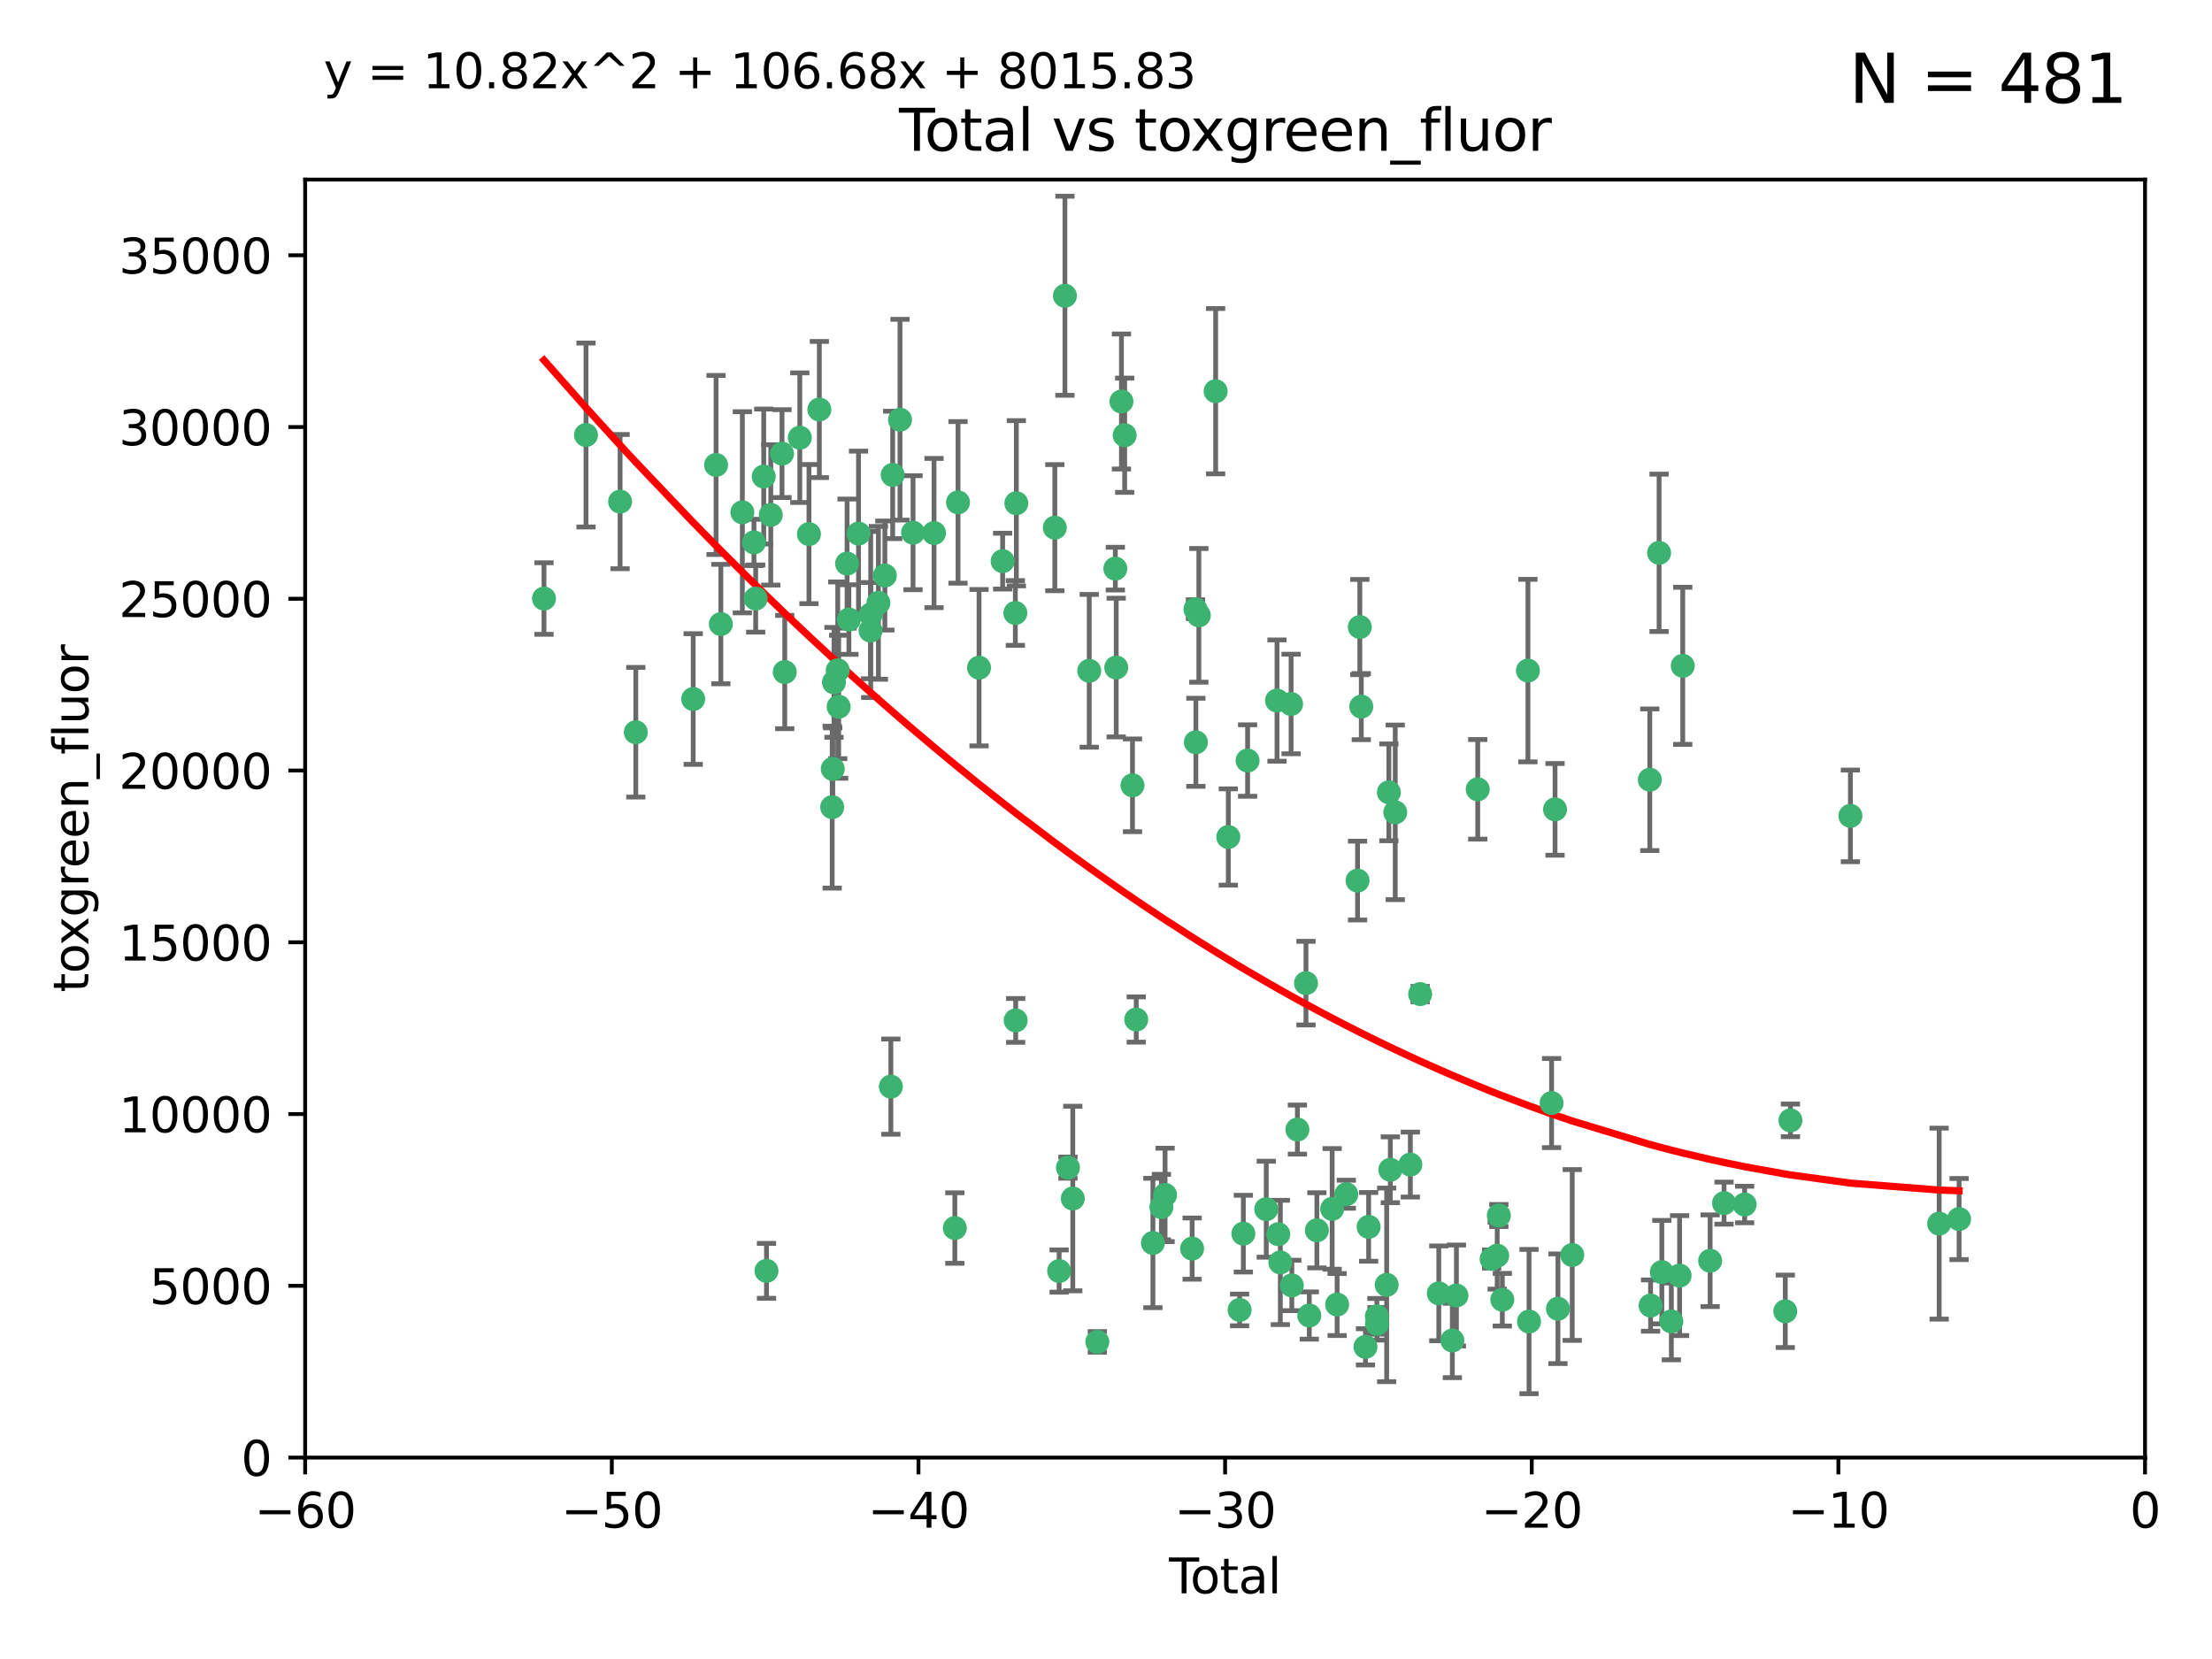 <?xml version="1.0" encoding="utf-8" standalone="no"?>
<!DOCTYPE svg PUBLIC "-//W3C//DTD SVG 1.1//EN"
  "http://www.w3.org/Graphics/SVG/1.1/DTD/svg11.dtd">
<svg xmlns:xlink="http://www.w3.org/1999/xlink" width="460.8pt" height="345.6pt" viewBox="0 0 460.8 345.6" xmlns="http://www.w3.org/2000/svg" version="1.1">
 <defs>
  <style type="text/css">*{stroke-linejoin: round; stroke-linecap: butt}</style>
 </defs>
 <g id="figure_1">
  <g id="patch_1">
   <path d="M 0 345.6 
L 460.8 345.6 
L 460.8 0 
L 0 0 
z
" style="fill: #ffffff"/>
  </g>
  <g id="axes_1">
   <g id="patch_2">
    <path d="M 63.571 303.64 
L 446.85 303.64 
L 446.85 37.411 
L 63.571 37.411 
z
" style="fill: #ffffff"/>
   </g>
   <g id="PathCollection_1">
    <defs>
     <path id="mbcc8dc8c65" d="M 0 1.118 
C 0.297 1.118 0.581 1 0.791 0.791 
C 1 0.581 1.118 0.297 1.118 0 
C 1.118 -0.297 1 -0.581 0.791 -0.791 
C 0.581 -1 0.297 -1.118 0 -1.118 
C -0.297 -1.118 -0.581 -1 -0.791 -0.791 
C -1 -0.581 -1.118 -0.297 -1.118 0 
C -1.118 0.297 -1 0.581 -0.791 0.791 
C -0.581 1 -0.297 1.118 0 1.118 
z
" style="stroke: #3cb371"/>
    </defs>
    <g clip-path="url(#p33340af2eb)">
     <use xlink:href="#mbcc8dc8c65" x="113.324" y="124.69" style="fill: #3cb371; stroke: #3cb371"/>
     <use xlink:href="#mbcc8dc8c65" x="122.075" y="90.623" style="fill: #3cb371; stroke: #3cb371"/>
     <use xlink:href="#mbcc8dc8c65" x="129.178" y="104.496" style="fill: #3cb371; stroke: #3cb371"/>
     <use xlink:href="#mbcc8dc8c65" x="132.448" y="152.536" style="fill: #3cb371; stroke: #3cb371"/>
     <use xlink:href="#mbcc8dc8c65" x="144.404" y="145.62" style="fill: #3cb371; stroke: #3cb371"/>
     <use xlink:href="#mbcc8dc8c65" x="149.169" y="96.857" style="fill: #3cb371; stroke: #3cb371"/>
     <use xlink:href="#mbcc8dc8c65" x="150.166" y="130.005" style="fill: #3cb371; stroke: #3cb371"/>
     <use xlink:href="#mbcc8dc8c65" x="154.646" y="106.718" style="fill: #3cb371; stroke: #3cb371"/>
     <use xlink:href="#mbcc8dc8c65" x="157.063" y="112.994" style="fill: #3cb371; stroke: #3cb371"/>
     <use xlink:href="#mbcc8dc8c65" x="157.422" y="124.689" style="fill: #3cb371; stroke: #3cb371"/>
     <use xlink:href="#mbcc8dc8c65" x="159.1" y="99.267" style="fill: #3cb371; stroke: #3cb371"/>
     <use xlink:href="#mbcc8dc8c65" x="159.676" y="264.74" style="fill: #3cb371; stroke: #3cb371"/>
     <use xlink:href="#mbcc8dc8c65" x="160.565" y="107.264" style="fill: #3cb371; stroke: #3cb371"/>
     <use xlink:href="#mbcc8dc8c65" x="162.908" y="94.5" style="fill: #3cb371; stroke: #3cb371"/>
     <use xlink:href="#mbcc8dc8c65" x="163.479" y="139.999" style="fill: #3cb371; stroke: #3cb371"/>
     <use xlink:href="#mbcc8dc8c65" x="166.614" y="91.178" style="fill: #3cb371; stroke: #3cb371"/>
     <use xlink:href="#mbcc8dc8c65" x="168.522" y="111.261" style="fill: #3cb371; stroke: #3cb371"/>
     <use xlink:href="#mbcc8dc8c65" x="170.683" y="85.309" style="fill: #3cb371; stroke: #3cb371"/>
     <use xlink:href="#mbcc8dc8c65" x="173.36" y="168.143" style="fill: #3cb371; stroke: #3cb371"/>
     <use xlink:href="#mbcc8dc8c65" x="173.478" y="160.173" style="fill: #3cb371; stroke: #3cb371"/>
     <use xlink:href="#mbcc8dc8c65" x="173.733" y="142.145" style="fill: #3cb371; stroke: #3cb371"/>
     <use xlink:href="#mbcc8dc8c65" x="174.52" y="139.64" style="fill: #3cb371; stroke: #3cb371"/>
     <use xlink:href="#mbcc8dc8c65" x="174.71" y="147.225" style="fill: #3cb371; stroke: #3cb371"/>
     <use xlink:href="#mbcc8dc8c65" x="176.46" y="117.402" style="fill: #3cb371; stroke: #3cb371"/>
     <use xlink:href="#mbcc8dc8c65" x="176.84" y="129.063" style="fill: #3cb371; stroke: #3cb371"/>
     <use xlink:href="#mbcc8dc8c65" x="178.846" y="111.157" style="fill: #3cb371; stroke: #3cb371"/>
     <use xlink:href="#mbcc8dc8c65" x="181.35" y="131.368" style="fill: #3cb371; stroke: #3cb371"/>
     <use xlink:href="#mbcc8dc8c65" x="181.385" y="128.013" style="fill: #3cb371; stroke: #3cb371"/>
     <use xlink:href="#mbcc8dc8c65" x="182.989" y="125.579" style="fill: #3cb371; stroke: #3cb371"/>
     <use xlink:href="#mbcc8dc8c65" x="184.332" y="119.895" style="fill: #3cb371; stroke: #3cb371"/>
     <use xlink:href="#mbcc8dc8c65" x="185.582" y="226.363" style="fill: #3cb371; stroke: #3cb371"/>
     <use xlink:href="#mbcc8dc8c65" x="185.963" y="98.934" style="fill: #3cb371; stroke: #3cb371"/>
     <use xlink:href="#mbcc8dc8c65" x="187.487" y="87.434" style="fill: #3cb371; stroke: #3cb371"/>
     <use xlink:href="#mbcc8dc8c65" x="190.203" y="110.968" style="fill: #3cb371; stroke: #3cb371"/>
     <use xlink:href="#mbcc8dc8c65" x="194.574" y="111.045" style="fill: #3cb371; stroke: #3cb371"/>
     <use xlink:href="#mbcc8dc8c65" x="198.913" y="255.824" style="fill: #3cb371; stroke: #3cb371"/>
     <use xlink:href="#mbcc8dc8c65" x="199.574" y="104.651" style="fill: #3cb371; stroke: #3cb371"/>
     <use xlink:href="#mbcc8dc8c65" x="203.952" y="139.091" style="fill: #3cb371; stroke: #3cb371"/>
     <use xlink:href="#mbcc8dc8c65" x="208.867" y="116.895" style="fill: #3cb371; stroke: #3cb371"/>
     <use xlink:href="#mbcc8dc8c65" x="211.515" y="127.696" style="fill: #3cb371; stroke: #3cb371"/>
     <use xlink:href="#mbcc8dc8c65" x="211.585" y="212.57" style="fill: #3cb371; stroke: #3cb371"/>
     <use xlink:href="#mbcc8dc8c65" x="211.723" y="104.837" style="fill: #3cb371; stroke: #3cb371"/>
     <use xlink:href="#mbcc8dc8c65" x="219.736" y="109.922" style="fill: #3cb371; stroke: #3cb371"/>
     <use xlink:href="#mbcc8dc8c65" x="220.638" y="264.78" style="fill: #3cb371; stroke: #3cb371"/>
     <use xlink:href="#mbcc8dc8c65" x="221.844" y="61.614" style="fill: #3cb371; stroke: #3cb371"/>
     <use xlink:href="#mbcc8dc8c65" x="222.475" y="243.238" style="fill: #3cb371; stroke: #3cb371"/>
     <use xlink:href="#mbcc8dc8c65" x="223.48" y="249.673" style="fill: #3cb371; stroke: #3cb371"/>
     <use xlink:href="#mbcc8dc8c65" x="226.906" y="139.744" style="fill: #3cb371; stroke: #3cb371"/>
     <use xlink:href="#mbcc8dc8c65" x="228.591" y="279.539" style="fill: #3cb371; stroke: #3cb371"/>
     <use xlink:href="#mbcc8dc8c65" x="232.345" y="118.457" style="fill: #3cb371; stroke: #3cb371"/>
     <use xlink:href="#mbcc8dc8c65" x="232.53" y="139.063" style="fill: #3cb371; stroke: #3cb371"/>
     <use xlink:href="#mbcc8dc8c65" x="233.617" y="83.639" style="fill: #3cb371; stroke: #3cb371"/>
     <use xlink:href="#mbcc8dc8c65" x="234.291" y="90.667" style="fill: #3cb371; stroke: #3cb371"/>
     <use xlink:href="#mbcc8dc8c65" x="235.917" y="163.599" style="fill: #3cb371; stroke: #3cb371"/>
     <use xlink:href="#mbcc8dc8c65" x="236.699" y="212.385" style="fill: #3cb371; stroke: #3cb371"/>
     <use xlink:href="#mbcc8dc8c65" x="240.171" y="258.935" style="fill: #3cb371; stroke: #3cb371"/>
     <use xlink:href="#mbcc8dc8c65" x="241.942" y="251.456" style="fill: #3cb371; stroke: #3cb371"/>
     <use xlink:href="#mbcc8dc8c65" x="242.705" y="248.922" style="fill: #3cb371; stroke: #3cb371"/>
     <use xlink:href="#mbcc8dc8c65" x="248.343" y="260.105" style="fill: #3cb371; stroke: #3cb371"/>
     <use xlink:href="#mbcc8dc8c65" x="249.037" y="126.902" style="fill: #3cb371; stroke: #3cb371"/>
     <use xlink:href="#mbcc8dc8c65" x="249.123" y="154.63" style="fill: #3cb371; stroke: #3cb371"/>
     <use xlink:href="#mbcc8dc8c65" x="249.741" y="128.187" style="fill: #3cb371; stroke: #3cb371"/>
     <use xlink:href="#mbcc8dc8c65" x="253.24" y="81.492" style="fill: #3cb371; stroke: #3cb371"/>
     <use xlink:href="#mbcc8dc8c65" x="255.878" y="174.36" style="fill: #3cb371; stroke: #3cb371"/>
     <use xlink:href="#mbcc8dc8c65" x="258.233" y="272.882" style="fill: #3cb371; stroke: #3cb371"/>
     <use xlink:href="#mbcc8dc8c65" x="259.013" y="256.988" style="fill: #3cb371; stroke: #3cb371"/>
     <use xlink:href="#mbcc8dc8c65" x="259.897" y="158.432" style="fill: #3cb371; stroke: #3cb371"/>
     <use xlink:href="#mbcc8dc8c65" x="263.785" y="251.897" style="fill: #3cb371; stroke: #3cb371"/>
     <use xlink:href="#mbcc8dc8c65" x="266.022" y="145.94" style="fill: #3cb371; stroke: #3cb371"/>
     <use xlink:href="#mbcc8dc8c65" x="266.284" y="257.105" style="fill: #3cb371; stroke: #3cb371"/>
     <use xlink:href="#mbcc8dc8c65" x="266.715" y="262.988" style="fill: #3cb371; stroke: #3cb371"/>
     <use xlink:href="#mbcc8dc8c65" x="268.956" y="146.651" style="fill: #3cb371; stroke: #3cb371"/>
     <use xlink:href="#mbcc8dc8c65" x="269.11" y="267.779" style="fill: #3cb371; stroke: #3cb371"/>
     <use xlink:href="#mbcc8dc8c65" x="270.272" y="235.312" style="fill: #3cb371; stroke: #3cb371"/>
     <use xlink:href="#mbcc8dc8c65" x="272.061" y="204.805" style="fill: #3cb371; stroke: #3cb371"/>
     <use xlink:href="#mbcc8dc8c65" x="272.749" y="274.048" style="fill: #3cb371; stroke: #3cb371"/>
     <use xlink:href="#mbcc8dc8c65" x="274.329" y="256.296" style="fill: #3cb371; stroke: #3cb371"/>
     <use xlink:href="#mbcc8dc8c65" x="277.512" y="251.831" style="fill: #3cb371; stroke: #3cb371"/>
     <use xlink:href="#mbcc8dc8c65" x="278.547" y="271.758" style="fill: #3cb371; stroke: #3cb371"/>
     <use xlink:href="#mbcc8dc8c65" x="280.462" y="248.779" style="fill: #3cb371; stroke: #3cb371"/>
     <use xlink:href="#mbcc8dc8c65" x="282.804" y="183.443" style="fill: #3cb371; stroke: #3cb371"/>
     <use xlink:href="#mbcc8dc8c65" x="283.277" y="130.623" style="fill: #3cb371; stroke: #3cb371"/>
     <use xlink:href="#mbcc8dc8c65" x="283.58" y="147.201" style="fill: #3cb371; stroke: #3cb371"/>
     <use xlink:href="#mbcc8dc8c65" x="284.454" y="280.572" style="fill: #3cb371; stroke: #3cb371"/>
     <use xlink:href="#mbcc8dc8c65" x="285.113" y="255.577" style="fill: #3cb371; stroke: #3cb371"/>
     <use xlink:href="#mbcc8dc8c65" x="286.83" y="274.217" style="fill: #3cb371; stroke: #3cb371"/>
     <use xlink:href="#mbcc8dc8c65" x="286.857" y="275.771" style="fill: #3cb371; stroke: #3cb371"/>
     <use xlink:href="#mbcc8dc8c65" x="288.87" y="267.661" style="fill: #3cb371; stroke: #3cb371"/>
     <use xlink:href="#mbcc8dc8c65" x="289.329" y="165.057" style="fill: #3cb371; stroke: #3cb371"/>
     <use xlink:href="#mbcc8dc8c65" x="289.632" y="243.688" style="fill: #3cb371; stroke: #3cb371"/>
     <use xlink:href="#mbcc8dc8c65" x="290.656" y="169.223" style="fill: #3cb371; stroke: #3cb371"/>
     <use xlink:href="#mbcc8dc8c65" x="293.798" y="242.601" style="fill: #3cb371; stroke: #3cb371"/>
     <use xlink:href="#mbcc8dc8c65" x="295.844" y="207.089" style="fill: #3cb371; stroke: #3cb371"/>
     <use xlink:href="#mbcc8dc8c65" x="299.727" y="269.432" style="fill: #3cb371; stroke: #3cb371"/>
     <use xlink:href="#mbcc8dc8c65" x="302.549" y="279.246" style="fill: #3cb371; stroke: #3cb371"/>
     <use xlink:href="#mbcc8dc8c65" x="303.399" y="269.878" style="fill: #3cb371; stroke: #3cb371"/>
     <use xlink:href="#mbcc8dc8c65" x="307.838" y="164.427" style="fill: #3cb371; stroke: #3cb371"/>
     <use xlink:href="#mbcc8dc8c65" x="310.734" y="262.267" style="fill: #3cb371; stroke: #3cb371"/>
     <use xlink:href="#mbcc8dc8c65" x="311.894" y="261.576" style="fill: #3cb371; stroke: #3cb371"/>
     <use xlink:href="#mbcc8dc8c65" x="312.237" y="253.214" style="fill: #3cb371; stroke: #3cb371"/>
     <use xlink:href="#mbcc8dc8c65" x="312.96" y="270.754" style="fill: #3cb371; stroke: #3cb371"/>
     <use xlink:href="#mbcc8dc8c65" x="318.296" y="139.694" style="fill: #3cb371; stroke: #3cb371"/>
     <use xlink:href="#mbcc8dc8c65" x="318.526" y="275.304" style="fill: #3cb371; stroke: #3cb371"/>
     <use xlink:href="#mbcc8dc8c65" x="323.223" y="229.784" style="fill: #3cb371; stroke: #3cb371"/>
     <use xlink:href="#mbcc8dc8c65" x="323.943" y="168.609" style="fill: #3cb371; stroke: #3cb371"/>
     <use xlink:href="#mbcc8dc8c65" x="324.55" y="272.633" style="fill: #3cb371; stroke: #3cb371"/>
     <use xlink:href="#mbcc8dc8c65" x="327.528" y="261.438" style="fill: #3cb371; stroke: #3cb371"/>
     <use xlink:href="#mbcc8dc8c65" x="343.683" y="162.431" style="fill: #3cb371; stroke: #3cb371"/>
     <use xlink:href="#mbcc8dc8c65" x="343.846" y="271.971" style="fill: #3cb371; stroke: #3cb371"/>
     <use xlink:href="#mbcc8dc8c65" x="345.618" y="115.163" style="fill: #3cb371; stroke: #3cb371"/>
     <use xlink:href="#mbcc8dc8c65" x="346.19" y="265.008" style="fill: #3cb371; stroke: #3cb371"/>
     <use xlink:href="#mbcc8dc8c65" x="348.174" y="275.279" style="fill: #3cb371; stroke: #3cb371"/>
     <use xlink:href="#mbcc8dc8c65" x="349.89" y="265.73" style="fill: #3cb371; stroke: #3cb371"/>
     <use xlink:href="#mbcc8dc8c65" x="350.548" y="138.702" style="fill: #3cb371; stroke: #3cb371"/>
     <use xlink:href="#mbcc8dc8c65" x="356.254" y="262.635" style="fill: #3cb371; stroke: #3cb371"/>
     <use xlink:href="#mbcc8dc8c65" x="359.15" y="250.635" style="fill: #3cb371; stroke: #3cb371"/>
     <use xlink:href="#mbcc8dc8c65" x="363.442" y="250.921" style="fill: #3cb371; stroke: #3cb371"/>
     <use xlink:href="#mbcc8dc8c65" x="371.908" y="273.168" style="fill: #3cb371; stroke: #3cb371"/>
     <use xlink:href="#mbcc8dc8c65" x="372.98" y="233.393" style="fill: #3cb371; stroke: #3cb371"/>
     <use xlink:href="#mbcc8dc8c65" x="385.474" y="169.96" style="fill: #3cb371; stroke: #3cb371"/>
     <use xlink:href="#mbcc8dc8c65" x="403.96" y="254.905" style="fill: #3cb371; stroke: #3cb371"/>
     <use xlink:href="#mbcc8dc8c65" x="408.113" y="253.951" style="fill: #3cb371; stroke: #3cb371"/>
    </g>
   </g>
   <g id="matplotlib.axis_1">
    <g id="xtick_1">
     <g id="line2d_1">
      <defs>
       <path id="mdd920d771a" d="M 0 0 
L 0 3.5 
" style="stroke: #000000; stroke-width: 0.8"/>
      </defs>
      <g>
       <use xlink:href="#mdd920d771a" x="63.571" y="303.64" style="stroke: #000000; stroke-width: 0.8"/>
      </g>
     </g>
     <g id="text_1">
      <!-- −60 -->
      <g transform="translate(53.019 318.238)scale(0.1 -0.1)">
       <defs>
        <path id="DejaVuSans-2212" d="M 678 2272 
L 4684 2272 
L 4684 1741 
L 678 1741 
L 678 2272 
z
" transform="scale(0.016)"/>
        <path id="DejaVuSans-36" d="M 2113 2584 
Q 1688 2584 1439 2293 
Q 1191 2003 1191 1497 
Q 1191 994 1439 701 
Q 1688 409 2113 409 
Q 2538 409 2786 701 
Q 3034 994 3034 1497 
Q 3034 2003 2786 2293 
Q 2538 2584 2113 2584 
z
M 3366 4563 
L 3366 3988 
Q 3128 4100 2886 4159 
Q 2644 4219 2406 4219 
Q 1781 4219 1451 3797 
Q 1122 3375 1075 2522 
Q 1259 2794 1537 2939 
Q 1816 3084 2150 3084 
Q 2853 3084 3261 2657 
Q 3669 2231 3669 1497 
Q 3669 778 3244 343 
Q 2819 -91 2113 -91 
Q 1303 -91 875 529 
Q 447 1150 447 2328 
Q 447 3434 972 4092 
Q 1497 4750 2381 4750 
Q 2619 4750 2861 4703 
Q 3103 4656 3366 4563 
z
" transform="scale(0.016)"/>
        <path id="DejaVuSans-30" d="M 2034 4250 
Q 1547 4250 1301 3770 
Q 1056 3291 1056 2328 
Q 1056 1369 1301 889 
Q 1547 409 2034 409 
Q 2525 409 2770 889 
Q 3016 1369 3016 2328 
Q 3016 3291 2770 3770 
Q 2525 4250 2034 4250 
z
M 2034 4750 
Q 2819 4750 3233 4129 
Q 3647 3509 3647 2328 
Q 3647 1150 3233 529 
Q 2819 -91 2034 -91 
Q 1250 -91 836 529 
Q 422 1150 422 2328 
Q 422 3509 836 4129 
Q 1250 4750 2034 4750 
z
" transform="scale(0.016)"/>
       </defs>
       <use xlink:href="#DejaVuSans-2212"/>
       <use xlink:href="#DejaVuSans-36" x="83.789"/>
       <use xlink:href="#DejaVuSans-30" x="147.412"/>
      </g>
     </g>
    </g>
    <g id="xtick_2">
     <g id="line2d_2">
      <g>
       <use xlink:href="#mdd920d771a" x="127.451" y="303.64" style="stroke: #000000; stroke-width: 0.8"/>
      </g>
     </g>
     <g id="text_2">
      <!-- −50 -->
      <g transform="translate(116.899 318.238)scale(0.1 -0.1)">
       <defs>
        <path id="DejaVuSans-35" d="M 691 4666 
L 3169 4666 
L 3169 4134 
L 1269 4134 
L 1269 2991 
Q 1406 3038 1543 3061 
Q 1681 3084 1819 3084 
Q 2600 3084 3056 2656 
Q 3513 2228 3513 1497 
Q 3513 744 3044 326 
Q 2575 -91 1722 -91 
Q 1428 -91 1123 -41 
Q 819 9 494 109 
L 494 744 
Q 775 591 1075 516 
Q 1375 441 1709 441 
Q 2250 441 2565 725 
Q 2881 1009 2881 1497 
Q 2881 1984 2565 2268 
Q 2250 2553 1709 2553 
Q 1456 2553 1204 2497 
Q 953 2441 691 2322 
L 691 4666 
z
" transform="scale(0.016)"/>
       </defs>
       <use xlink:href="#DejaVuSans-2212"/>
       <use xlink:href="#DejaVuSans-35" x="83.789"/>
       <use xlink:href="#DejaVuSans-30" x="147.412"/>
      </g>
     </g>
    </g>
    <g id="xtick_3">
     <g id="line2d_3">
      <g>
       <use xlink:href="#mdd920d771a" x="191.331" y="303.64" style="stroke: #000000; stroke-width: 0.8"/>
      </g>
     </g>
     <g id="text_3">
      <!-- −40 -->
      <g transform="translate(180.778 318.238)scale(0.1 -0.1)">
       <defs>
        <path id="DejaVuSans-34" d="M 2419 4116 
L 825 1625 
L 2419 1625 
L 2419 4116 
z
M 2253 4666 
L 3047 4666 
L 3047 1625 
L 3713 1625 
L 3713 1100 
L 3047 1100 
L 3047 0 
L 2419 0 
L 2419 1100 
L 313 1100 
L 313 1709 
L 2253 4666 
z
" transform="scale(0.016)"/>
       </defs>
       <use xlink:href="#DejaVuSans-2212"/>
       <use xlink:href="#DejaVuSans-34" x="83.789"/>
       <use xlink:href="#DejaVuSans-30" x="147.412"/>
      </g>
     </g>
    </g>
    <g id="xtick_4">
     <g id="line2d_4">
      <g>
       <use xlink:href="#mdd920d771a" x="255.211" y="303.64" style="stroke: #000000; stroke-width: 0.8"/>
      </g>
     </g>
     <g id="text_4">
      <!-- −30 -->
      <g transform="translate(244.658 318.238)scale(0.1 -0.1)">
       <defs>
        <path id="DejaVuSans-33" d="M 2597 2516 
Q 3050 2419 3304 2112 
Q 3559 1806 3559 1356 
Q 3559 666 3084 287 
Q 2609 -91 1734 -91 
Q 1441 -91 1130 -33 
Q 819 25 488 141 
L 488 750 
Q 750 597 1062 519 
Q 1375 441 1716 441 
Q 2309 441 2620 675 
Q 2931 909 2931 1356 
Q 2931 1769 2642 2001 
Q 2353 2234 1838 2234 
L 1294 2234 
L 1294 2753 
L 1863 2753 
Q 2328 2753 2575 2939 
Q 2822 3125 2822 3475 
Q 2822 3834 2567 4026 
Q 2313 4219 1838 4219 
Q 1578 4219 1281 4162 
Q 984 4106 628 3988 
L 628 4550 
Q 988 4650 1302 4700 
Q 1616 4750 1894 4750 
Q 2613 4750 3031 4423 
Q 3450 4097 3450 3541 
Q 3450 3153 3228 2886 
Q 3006 2619 2597 2516 
z
" transform="scale(0.016)"/>
       </defs>
       <use xlink:href="#DejaVuSans-2212"/>
       <use xlink:href="#DejaVuSans-33" x="83.789"/>
       <use xlink:href="#DejaVuSans-30" x="147.412"/>
      </g>
     </g>
    </g>
    <g id="xtick_5">
     <g id="line2d_5">
      <g>
       <use xlink:href="#mdd920d771a" x="319.09" y="303.64" style="stroke: #000000; stroke-width: 0.8"/>
      </g>
     </g>
     <g id="text_5">
      <!-- −20 -->
      <g transform="translate(308.538 318.238)scale(0.1 -0.1)">
       <defs>
        <path id="DejaVuSans-32" d="M 1228 531 
L 3431 531 
L 3431 0 
L 469 0 
L 469 531 
Q 828 903 1448 1529 
Q 2069 2156 2228 2338 
Q 2531 2678 2651 2914 
Q 2772 3150 2772 3378 
Q 2772 3750 2511 3984 
Q 2250 4219 1831 4219 
Q 1534 4219 1204 4116 
Q 875 4013 500 3803 
L 500 4441 
Q 881 4594 1212 4672 
Q 1544 4750 1819 4750 
Q 2544 4750 2975 4387 
Q 3406 4025 3406 3419 
Q 3406 3131 3298 2873 
Q 3191 2616 2906 2266 
Q 2828 2175 2409 1742 
Q 1991 1309 1228 531 
z
" transform="scale(0.016)"/>
       </defs>
       <use xlink:href="#DejaVuSans-2212"/>
       <use xlink:href="#DejaVuSans-32" x="83.789"/>
       <use xlink:href="#DejaVuSans-30" x="147.412"/>
      </g>
     </g>
    </g>
    <g id="xtick_6">
     <g id="line2d_6">
      <g>
       <use xlink:href="#mdd920d771a" x="382.97" y="303.64" style="stroke: #000000; stroke-width: 0.8"/>
      </g>
     </g>
     <g id="text_6">
      <!-- −10 -->
      <g transform="translate(372.418 318.238)scale(0.1 -0.1)">
       <defs>
        <path id="DejaVuSans-31" d="M 794 531 
L 1825 531 
L 1825 4091 
L 703 3866 
L 703 4441 
L 1819 4666 
L 2450 4666 
L 2450 531 
L 3481 531 
L 3481 0 
L 794 0 
L 794 531 
z
" transform="scale(0.016)"/>
       </defs>
       <use xlink:href="#DejaVuSans-2212"/>
       <use xlink:href="#DejaVuSans-31" x="83.789"/>
       <use xlink:href="#DejaVuSans-30" x="147.412"/>
      </g>
     </g>
    </g>
    <g id="xtick_7">
     <g id="line2d_7">
      <g>
       <use xlink:href="#mdd920d771a" x="446.85" y="303.64" style="stroke: #000000; stroke-width: 0.8"/>
      </g>
     </g>
     <g id="text_7">
      <!-- 0 -->
      <g transform="translate(443.669 318.238)scale(0.1 -0.1)">
       <use xlink:href="#DejaVuSans-30"/>
      </g>
     </g>
    </g>
    <g id="text_8">
     <!-- Total -->
     <g transform="translate(243.534 331.917)scale(0.1 -0.1)">
      <defs>
       <path id="DejaVuSans-54" d="M -19 4666 
L 3928 4666 
L 3928 4134 
L 2272 4134 
L 2272 0 
L 1638 0 
L 1638 4134 
L -19 4134 
L -19 4666 
z
" transform="scale(0.016)"/>
       <path id="DejaVuSans-6f" d="M 1959 3097 
Q 1497 3097 1228 2736 
Q 959 2375 959 1747 
Q 959 1119 1226 758 
Q 1494 397 1959 397 
Q 2419 397 2687 759 
Q 2956 1122 2956 1747 
Q 2956 2369 2687 2733 
Q 2419 3097 1959 3097 
z
M 1959 3584 
Q 2709 3584 3137 3096 
Q 3566 2609 3566 1747 
Q 3566 888 3137 398 
Q 2709 -91 1959 -91 
Q 1206 -91 779 398 
Q 353 888 353 1747 
Q 353 2609 779 3096 
Q 1206 3584 1959 3584 
z
" transform="scale(0.016)"/>
       <path id="DejaVuSans-74" d="M 1172 4494 
L 1172 3500 
L 2356 3500 
L 2356 3053 
L 1172 3053 
L 1172 1153 
Q 1172 725 1289 603 
Q 1406 481 1766 481 
L 2356 481 
L 2356 0 
L 1766 0 
Q 1100 0 847 248 
Q 594 497 594 1153 
L 594 3053 
L 172 3053 
L 172 3500 
L 594 3500 
L 594 4494 
L 1172 4494 
z
" transform="scale(0.016)"/>
       <path id="DejaVuSans-61" d="M 2194 1759 
Q 1497 1759 1228 1600 
Q 959 1441 959 1056 
Q 959 750 1161 570 
Q 1363 391 1709 391 
Q 2188 391 2477 730 
Q 2766 1069 2766 1631 
L 2766 1759 
L 2194 1759 
z
M 3341 1997 
L 3341 0 
L 2766 0 
L 2766 531 
Q 2569 213 2275 61 
Q 1981 -91 1556 -91 
Q 1019 -91 701 211 
Q 384 513 384 1019 
Q 384 1609 779 1909 
Q 1175 2209 1959 2209 
L 2766 2209 
L 2766 2266 
Q 2766 2663 2505 2880 
Q 2244 3097 1772 3097 
Q 1472 3097 1187 3025 
Q 903 2953 641 2809 
L 641 3341 
Q 956 3463 1253 3523 
Q 1550 3584 1831 3584 
Q 2591 3584 2966 3190 
Q 3341 2797 3341 1997 
z
" transform="scale(0.016)"/>
       <path id="DejaVuSans-6c" d="M 603 4863 
L 1178 4863 
L 1178 0 
L 603 0 
L 603 4863 
z
" transform="scale(0.016)"/>
      </defs>
      <use xlink:href="#DejaVuSans-54"/>
      <use xlink:href="#DejaVuSans-6f" x="44.084"/>
      <use xlink:href="#DejaVuSans-74" x="105.266"/>
      <use xlink:href="#DejaVuSans-61" x="144.475"/>
      <use xlink:href="#DejaVuSans-6c" x="205.754"/>
     </g>
    </g>
   </g>
   <g id="matplotlib.axis_2">
    <g id="ytick_1">
     <g id="line2d_8">
      <defs>
       <path id="m6ee9dc7ee4" d="M 0 0 
L -3.5 0 
" style="stroke: #000000; stroke-width: 0.8"/>
      </defs>
      <g>
       <use xlink:href="#m6ee9dc7ee4" x="63.571" y="303.64" style="stroke: #000000; stroke-width: 0.8"/>
      </g>
     </g>
     <g id="text_9">
      <!-- 0 -->
      <g transform="translate(50.209 307.439)scale(0.1 -0.1)">
       <use xlink:href="#DejaVuSans-30"/>
      </g>
     </g>
    </g>
    <g id="ytick_2">
     <g id="line2d_9">
      <g>
       <use xlink:href="#m6ee9dc7ee4" x="63.571" y="267.859" style="stroke: #000000; stroke-width: 0.8"/>
      </g>
     </g>
     <g id="text_10">
      <!-- 5000 -->
      <g transform="translate(31.121 271.658)scale(0.1 -0.1)">
       <use xlink:href="#DejaVuSans-35"/>
       <use xlink:href="#DejaVuSans-30" x="63.623"/>
       <use xlink:href="#DejaVuSans-30" x="127.246"/>
       <use xlink:href="#DejaVuSans-30" x="190.869"/>
      </g>
     </g>
    </g>
    <g id="ytick_3">
     <g id="line2d_10">
      <g>
       <use xlink:href="#m6ee9dc7ee4" x="63.571" y="232.078" style="stroke: #000000; stroke-width: 0.8"/>
      </g>
     </g>
     <g id="text_11">
      <!-- 10000 -->
      <g transform="translate(24.759 235.878)scale(0.1 -0.1)">
       <use xlink:href="#DejaVuSans-31"/>
       <use xlink:href="#DejaVuSans-30" x="63.623"/>
       <use xlink:href="#DejaVuSans-30" x="127.246"/>
       <use xlink:href="#DejaVuSans-30" x="190.869"/>
       <use xlink:href="#DejaVuSans-30" x="254.492"/>
      </g>
     </g>
    </g>
    <g id="ytick_4">
     <g id="line2d_11">
      <g>
       <use xlink:href="#m6ee9dc7ee4" x="63.571" y="196.298" style="stroke: #000000; stroke-width: 0.8"/>
      </g>
     </g>
     <g id="text_12">
      <!-- 15000 -->
      <g transform="translate(24.759 200.097)scale(0.1 -0.1)">
       <use xlink:href="#DejaVuSans-31"/>
       <use xlink:href="#DejaVuSans-35" x="63.623"/>
       <use xlink:href="#DejaVuSans-30" x="127.246"/>
       <use xlink:href="#DejaVuSans-30" x="190.869"/>
       <use xlink:href="#DejaVuSans-30" x="254.492"/>
      </g>
     </g>
    </g>
    <g id="ytick_5">
     <g id="line2d_12">
      <g>
       <use xlink:href="#m6ee9dc7ee4" x="63.571" y="160.517" style="stroke: #000000; stroke-width: 0.8"/>
      </g>
     </g>
     <g id="text_13">
      <!-- 20000 -->
      <g transform="translate(24.759 164.316)scale(0.1 -0.1)">
       <use xlink:href="#DejaVuSans-32"/>
       <use xlink:href="#DejaVuSans-30" x="63.623"/>
       <use xlink:href="#DejaVuSans-30" x="127.246"/>
       <use xlink:href="#DejaVuSans-30" x="190.869"/>
       <use xlink:href="#DejaVuSans-30" x="254.492"/>
      </g>
     </g>
    </g>
    <g id="ytick_6">
     <g id="line2d_13">
      <g>
       <use xlink:href="#m6ee9dc7ee4" x="63.571" y="124.736" style="stroke: #000000; stroke-width: 0.8"/>
      </g>
     </g>
     <g id="text_14">
      <!-- 25000 -->
      <g transform="translate(24.759 128.535)scale(0.1 -0.1)">
       <use xlink:href="#DejaVuSans-32"/>
       <use xlink:href="#DejaVuSans-35" x="63.623"/>
       <use xlink:href="#DejaVuSans-30" x="127.246"/>
       <use xlink:href="#DejaVuSans-30" x="190.869"/>
       <use xlink:href="#DejaVuSans-30" x="254.492"/>
      </g>
     </g>
    </g>
    <g id="ytick_7">
     <g id="line2d_14">
      <g>
       <use xlink:href="#m6ee9dc7ee4" x="63.571" y="88.955" style="stroke: #000000; stroke-width: 0.8"/>
      </g>
     </g>
     <g id="text_15">
      <!-- 30000 -->
      <g transform="translate(24.759 92.754)scale(0.1 -0.1)">
       <use xlink:href="#DejaVuSans-33"/>
       <use xlink:href="#DejaVuSans-30" x="63.623"/>
       <use xlink:href="#DejaVuSans-30" x="127.246"/>
       <use xlink:href="#DejaVuSans-30" x="190.869"/>
       <use xlink:href="#DejaVuSans-30" x="254.492"/>
      </g>
     </g>
    </g>
    <g id="ytick_8">
     <g id="line2d_15">
      <g>
       <use xlink:href="#m6ee9dc7ee4" x="63.571" y="53.174" style="stroke: #000000; stroke-width: 0.8"/>
      </g>
     </g>
     <g id="text_16">
      <!-- 35000 -->
      <g transform="translate(24.759 56.974)scale(0.1 -0.1)">
       <use xlink:href="#DejaVuSans-33"/>
       <use xlink:href="#DejaVuSans-35" x="63.623"/>
       <use xlink:href="#DejaVuSans-30" x="127.246"/>
       <use xlink:href="#DejaVuSans-30" x="190.869"/>
       <use xlink:href="#DejaVuSans-30" x="254.492"/>
      </g>
     </g>
    </g>
    <g id="text_17">
     <!-- toxgreen_fluor -->
     <g transform="translate(18.401 206.72)rotate(-90)scale(0.1 -0.1)">
      <defs>
       <path id="DejaVuSans-78" d="M 3513 3500 
L 2247 1797 
L 3578 0 
L 2900 0 
L 1881 1375 
L 863 0 
L 184 0 
L 1544 1831 
L 300 3500 
L 978 3500 
L 1906 2253 
L 2834 3500 
L 3513 3500 
z
" transform="scale(0.016)"/>
       <path id="DejaVuSans-67" d="M 2906 1791 
Q 2906 2416 2648 2759 
Q 2391 3103 1925 3103 
Q 1463 3103 1205 2759 
Q 947 2416 947 1791 
Q 947 1169 1205 825 
Q 1463 481 1925 481 
Q 2391 481 2648 825 
Q 2906 1169 2906 1791 
z
M 3481 434 
Q 3481 -459 3084 -895 
Q 2688 -1331 1869 -1331 
Q 1566 -1331 1297 -1286 
Q 1028 -1241 775 -1147 
L 775 -588 
Q 1028 -725 1275 -790 
Q 1522 -856 1778 -856 
Q 2344 -856 2625 -561 
Q 2906 -266 2906 331 
L 2906 616 
Q 2728 306 2450 153 
Q 2172 0 1784 0 
Q 1141 0 747 490 
Q 353 981 353 1791 
Q 353 2603 747 3093 
Q 1141 3584 1784 3584 
Q 2172 3584 2450 3431 
Q 2728 3278 2906 2969 
L 2906 3500 
L 3481 3500 
L 3481 434 
z
" transform="scale(0.016)"/>
       <path id="DejaVuSans-72" d="M 2631 2963 
Q 2534 3019 2420 3045 
Q 2306 3072 2169 3072 
Q 1681 3072 1420 2755 
Q 1159 2438 1159 1844 
L 1159 0 
L 581 0 
L 581 3500 
L 1159 3500 
L 1159 2956 
Q 1341 3275 1631 3429 
Q 1922 3584 2338 3584 
Q 2397 3584 2469 3576 
Q 2541 3569 2628 3553 
L 2631 2963 
z
" transform="scale(0.016)"/>
       <path id="DejaVuSans-65" d="M 3597 1894 
L 3597 1613 
L 953 1613 
Q 991 1019 1311 708 
Q 1631 397 2203 397 
Q 2534 397 2845 478 
Q 3156 559 3463 722 
L 3463 178 
Q 3153 47 2828 -22 
Q 2503 -91 2169 -91 
Q 1331 -91 842 396 
Q 353 884 353 1716 
Q 353 2575 817 3079 
Q 1281 3584 2069 3584 
Q 2775 3584 3186 3129 
Q 3597 2675 3597 1894 
z
M 3022 2063 
Q 3016 2534 2758 2815 
Q 2500 3097 2075 3097 
Q 1594 3097 1305 2825 
Q 1016 2553 972 2059 
L 3022 2063 
z
" transform="scale(0.016)"/>
       <path id="DejaVuSans-6e" d="M 3513 2113 
L 3513 0 
L 2938 0 
L 2938 2094 
Q 2938 2591 2744 2837 
Q 2550 3084 2163 3084 
Q 1697 3084 1428 2787 
Q 1159 2491 1159 1978 
L 1159 0 
L 581 0 
L 581 3500 
L 1159 3500 
L 1159 2956 
Q 1366 3272 1645 3428 
Q 1925 3584 2291 3584 
Q 2894 3584 3203 3211 
Q 3513 2838 3513 2113 
z
" transform="scale(0.016)"/>
       <path id="DejaVuSans-5f" d="M 3263 -1063 
L 3263 -1509 
L -63 -1509 
L -63 -1063 
L 3263 -1063 
z
" transform="scale(0.016)"/>
       <path id="DejaVuSans-66" d="M 2375 4863 
L 2375 4384 
L 1825 4384 
Q 1516 4384 1395 4259 
Q 1275 4134 1275 3809 
L 1275 3500 
L 2222 3500 
L 2222 3053 
L 1275 3053 
L 1275 0 
L 697 0 
L 697 3053 
L 147 3053 
L 147 3500 
L 697 3500 
L 697 3744 
Q 697 4328 969 4595 
Q 1241 4863 1831 4863 
L 2375 4863 
z
" transform="scale(0.016)"/>
       <path id="DejaVuSans-75" d="M 544 1381 
L 544 3500 
L 1119 3500 
L 1119 1403 
Q 1119 906 1312 657 
Q 1506 409 1894 409 
Q 2359 409 2629 706 
Q 2900 1003 2900 1516 
L 2900 3500 
L 3475 3500 
L 3475 0 
L 2900 0 
L 2900 538 
Q 2691 219 2414 64 
Q 2138 -91 1772 -91 
Q 1169 -91 856 284 
Q 544 659 544 1381 
z
M 1991 3584 
L 1991 3584 
z
" transform="scale(0.016)"/>
      </defs>
      <use xlink:href="#DejaVuSans-74"/>
      <use xlink:href="#DejaVuSans-6f" x="39.209"/>
      <use xlink:href="#DejaVuSans-78" x="97.266"/>
      <use xlink:href="#DejaVuSans-67" x="156.445"/>
      <use xlink:href="#DejaVuSans-72" x="219.922"/>
      <use xlink:href="#DejaVuSans-65" x="258.785"/>
      <use xlink:href="#DejaVuSans-65" x="320.309"/>
      <use xlink:href="#DejaVuSans-6e" x="381.832"/>
      <use xlink:href="#DejaVuSans-5f" x="445.211"/>
      <use xlink:href="#DejaVuSans-66" x="495.211"/>
      <use xlink:href="#DejaVuSans-6c" x="530.416"/>
      <use xlink:href="#DejaVuSans-75" x="558.199"/>
      <use xlink:href="#DejaVuSans-6f" x="621.578"/>
      <use xlink:href="#DejaVuSans-72" x="682.76"/>
     </g>
    </g>
   </g>
   <g id="LineCollection_1">
    <path d="M 113.324 132.143 
L 113.324 117.237 
" clip-path="url(#p33340af2eb)" style="fill: none; stroke: #696969"/>
    <path d="M 122.075 109.781 
L 122.075 71.466 
" clip-path="url(#p33340af2eb)" style="fill: none; stroke: #696969"/>
    <path d="M 129.178 118.477 
L 129.178 90.515 
" clip-path="url(#p33340af2eb)" style="fill: none; stroke: #696969"/>
    <path d="M 132.448 166.039 
L 132.448 139.033 
" clip-path="url(#p33340af2eb)" style="fill: none; stroke: #696969"/>
    <path d="M 144.404 159.229 
L 144.404 132.011 
" clip-path="url(#p33340af2eb)" style="fill: none; stroke: #696969"/>
    <path d="M 149.169 115.505 
L 149.169 78.209 
" clip-path="url(#p33340af2eb)" style="fill: none; stroke: #696969"/>
    <path d="M 150.166 142.442 
L 150.166 117.567 
" clip-path="url(#p33340af2eb)" style="fill: none; stroke: #696969"/>
    <path d="M 154.646 127.664 
L 154.646 85.772 
" clip-path="url(#p33340af2eb)" style="fill: none; stroke: #696969"/>
    <path d="M 157.063 117.812 
L 157.063 108.176 
" clip-path="url(#p33340af2eb)" style="fill: none; stroke: #696969"/>
    <path d="M 157.422 131.683 
L 157.422 117.696 
" clip-path="url(#p33340af2eb)" style="fill: none; stroke: #696969"/>
    <path d="M 159.1 113.322 
L 159.1 85.213 
" clip-path="url(#p33340af2eb)" style="fill: none; stroke: #696969"/>
    <path d="M 159.676 270.459 
L 159.676 259.021 
" clip-path="url(#p33340af2eb)" style="fill: none; stroke: #696969"/>
    <path d="M 160.565 121.88 
L 160.565 92.647 
" clip-path="url(#p33340af2eb)" style="fill: none; stroke: #696969"/>
    <path d="M 162.908 103.651 
L 162.908 85.348 
" clip-path="url(#p33340af2eb)" style="fill: none; stroke: #696969"/>
    <path d="M 163.479 151.798 
L 163.479 128.2 
" clip-path="url(#p33340af2eb)" style="fill: none; stroke: #696969"/>
    <path d="M 166.614 104.675 
L 166.614 77.682 
" clip-path="url(#p33340af2eb)" style="fill: none; stroke: #696969"/>
    <path d="M 168.522 125.753 
L 168.522 96.768 
" clip-path="url(#p33340af2eb)" style="fill: none; stroke: #696969"/>
    <path d="M 170.683 99.491 
L 170.683 71.128 
" clip-path="url(#p33340af2eb)" style="fill: none; stroke: #696969"/>
    <path d="M 173.36 185.006 
L 173.36 151.281 
" clip-path="url(#p33340af2eb)" style="fill: none; stroke: #696969"/>
    <path d="M 173.478 168.723 
L 173.478 151.623 
" clip-path="url(#p33340af2eb)" style="fill: none; stroke: #696969"/>
    <path d="M 173.733 153.587 
L 173.733 130.704 
" clip-path="url(#p33340af2eb)" style="fill: none; stroke: #696969"/>
    <path d="M 174.52 158.046 
L 174.52 121.234 
" clip-path="url(#p33340af2eb)" style="fill: none; stroke: #696969"/>
    <path d="M 174.71 162.121 
L 174.71 132.33 
" clip-path="url(#p33340af2eb)" style="fill: none; stroke: #696969"/>
    <path d="M 176.46 130.841 
L 176.46 103.963 
" clip-path="url(#p33340af2eb)" style="fill: none; stroke: #696969"/>
    <path d="M 176.84 136.31 
L 176.84 121.816 
" clip-path="url(#p33340af2eb)" style="fill: none; stroke: #696969"/>
    <path d="M 178.846 128.336 
L 178.846 93.979 
" clip-path="url(#p33340af2eb)" style="fill: none; stroke: #696969"/>
    <path d="M 181.35 141.39 
L 181.35 121.347 
" clip-path="url(#p33340af2eb)" style="fill: none; stroke: #696969"/>
    <path d="M 181.385 145.305 
L 181.385 110.721 
" clip-path="url(#p33340af2eb)" style="fill: none; stroke: #696969"/>
    <path d="M 182.989 141.497 
L 182.989 109.662 
" clip-path="url(#p33340af2eb)" style="fill: none; stroke: #696969"/>
    <path d="M 184.332 131.252 
L 184.332 108.538 
" clip-path="url(#p33340af2eb)" style="fill: none; stroke: #696969"/>
    <path d="M 185.582 236.278 
L 185.582 216.448 
" clip-path="url(#p33340af2eb)" style="fill: none; stroke: #696969"/>
    <path d="M 185.963 112.206 
L 185.963 85.663 
" clip-path="url(#p33340af2eb)" style="fill: none; stroke: #696969"/>
    <path d="M 187.487 108.351 
L 187.487 66.517 
" clip-path="url(#p33340af2eb)" style="fill: none; stroke: #696969"/>
    <path d="M 190.203 122.844 
L 190.203 99.093 
" clip-path="url(#p33340af2eb)" style="fill: none; stroke: #696969"/>
    <path d="M 194.574 126.588 
L 194.574 95.502 
" clip-path="url(#p33340af2eb)" style="fill: none; stroke: #696969"/>
    <path d="M 198.913 263.168 
L 198.913 248.48 
" clip-path="url(#p33340af2eb)" style="fill: none; stroke: #696969"/>
    <path d="M 199.574 121.481 
L 199.574 87.821 
" clip-path="url(#p33340af2eb)" style="fill: none; stroke: #696969"/>
    <path d="M 203.952 155.38 
L 203.952 122.802 
" clip-path="url(#p33340af2eb)" style="fill: none; stroke: #696969"/>
    <path d="M 208.867 122.714 
L 208.867 111.075 
" clip-path="url(#p33340af2eb)" style="fill: none; stroke: #696969"/>
    <path d="M 211.515 134.441 
L 211.515 120.951 
" clip-path="url(#p33340af2eb)" style="fill: none; stroke: #696969"/>
    <path d="M 211.585 217.139 
L 211.585 208.002 
" clip-path="url(#p33340af2eb)" style="fill: none; stroke: #696969"/>
    <path d="M 211.723 122.048 
L 211.723 87.626 
" clip-path="url(#p33340af2eb)" style="fill: none; stroke: #696969"/>
    <path d="M 219.736 123.06 
L 219.736 96.783 
" clip-path="url(#p33340af2eb)" style="fill: none; stroke: #696969"/>
    <path d="M 220.638 269.18 
L 220.638 260.381 
" clip-path="url(#p33340af2eb)" style="fill: none; stroke: #696969"/>
    <path d="M 221.844 82.348 
L 221.844 40.879 
" clip-path="url(#p33340af2eb)" style="fill: none; stroke: #696969"/>
    <path d="M 222.475 245.442 
L 222.475 241.033 
" clip-path="url(#p33340af2eb)" style="fill: none; stroke: #696969"/>
    <path d="M 223.48 268.898 
L 223.48 230.449 
" clip-path="url(#p33340af2eb)" style="fill: none; stroke: #696969"/>
    <path d="M 226.906 155.653 
L 226.906 123.835 
" clip-path="url(#p33340af2eb)" style="fill: none; stroke: #696969"/>
    <path d="M 228.591 281.682 
L 228.591 277.396 
" clip-path="url(#p33340af2eb)" style="fill: none; stroke: #696969"/>
    <path d="M 232.345 122.912 
L 232.345 114.001 
" clip-path="url(#p33340af2eb)" style="fill: none; stroke: #696969"/>
    <path d="M 232.53 153.504 
L 232.53 124.622 
" clip-path="url(#p33340af2eb)" style="fill: none; stroke: #696969"/>
    <path d="M 233.617 97.702 
L 233.617 69.575 
" clip-path="url(#p33340af2eb)" style="fill: none; stroke: #696969"/>
    <path d="M 234.291 102.568 
L 234.291 78.767 
" clip-path="url(#p33340af2eb)" style="fill: none; stroke: #696969"/>
    <path d="M 235.917 173.255 
L 235.917 153.942 
" clip-path="url(#p33340af2eb)" style="fill: none; stroke: #696969"/>
    <path d="M 236.699 217.096 
L 236.699 207.674 
" clip-path="url(#p33340af2eb)" style="fill: none; stroke: #696969"/>
    <path d="M 240.171 272.407 
L 240.171 245.462 
" clip-path="url(#p33340af2eb)" style="fill: none; stroke: #696969"/>
    <path d="M 241.942 258.274 
L 241.942 244.638 
" clip-path="url(#p33340af2eb)" style="fill: none; stroke: #696969"/>
    <path d="M 242.705 258.652 
L 242.705 239.193 
" clip-path="url(#p33340af2eb)" style="fill: none; stroke: #696969"/>
    <path d="M 248.343 266.485 
L 248.343 253.725 
" clip-path="url(#p33340af2eb)" style="fill: none; stroke: #696969"/>
    <path d="M 249.037 128.865 
L 249.037 124.939 
" clip-path="url(#p33340af2eb)" style="fill: none; stroke: #696969"/>
    <path d="M 249.123 163.803 
L 249.123 145.457 
" clip-path="url(#p33340af2eb)" style="fill: none; stroke: #696969"/>
    <path d="M 249.741 142.109 
L 249.741 114.265 
" clip-path="url(#p33340af2eb)" style="fill: none; stroke: #696969"/>
    <path d="M 253.24 98.71 
L 253.24 64.274 
" clip-path="url(#p33340af2eb)" style="fill: none; stroke: #696969"/>
    <path d="M 255.878 184.389 
L 255.878 164.331 
" clip-path="url(#p33340af2eb)" style="fill: none; stroke: #696969"/>
    <path d="M 258.233 276.187 
L 258.233 269.578 
" clip-path="url(#p33340af2eb)" style="fill: none; stroke: #696969"/>
    <path d="M 259.013 264.981 
L 259.013 248.995 
" clip-path="url(#p33340af2eb)" style="fill: none; stroke: #696969"/>
    <path d="M 259.897 165.874 
L 259.897 150.99 
" clip-path="url(#p33340af2eb)" style="fill: none; stroke: #696969"/>
    <path d="M 263.785 261.893 
L 263.785 241.902 
" clip-path="url(#p33340af2eb)" style="fill: none; stroke: #696969"/>
    <path d="M 266.022 158.572 
L 266.022 133.308 
" clip-path="url(#p33340af2eb)" style="fill: none; stroke: #696969"/>
    <path d="M 266.284 257.713 
L 266.284 256.497 
" clip-path="url(#p33340af2eb)" style="fill: none; stroke: #696969"/>
    <path d="M 266.715 275.931 
L 266.715 250.045 
" clip-path="url(#p33340af2eb)" style="fill: none; stroke: #696969"/>
    <path d="M 268.956 157.023 
L 268.956 136.279 
" clip-path="url(#p33340af2eb)" style="fill: none; stroke: #696969"/>
    <path d="M 269.11 273.033 
L 269.11 262.526 
" clip-path="url(#p33340af2eb)" style="fill: none; stroke: #696969"/>
    <path d="M 270.272 240.42 
L 270.272 230.204 
" clip-path="url(#p33340af2eb)" style="fill: none; stroke: #696969"/>
    <path d="M 272.061 213.517 
L 272.061 196.093 
" clip-path="url(#p33340af2eb)" style="fill: none; stroke: #696969"/>
    <path d="M 272.749 278.967 
L 272.749 269.129 
" clip-path="url(#p33340af2eb)" style="fill: none; stroke: #696969"/>
    <path d="M 274.329 264.121 
L 274.329 248.47 
" clip-path="url(#p33340af2eb)" style="fill: none; stroke: #696969"/>
    <path d="M 277.512 264.392 
L 277.512 239.27 
" clip-path="url(#p33340af2eb)" style="fill: none; stroke: #696969"/>
    <path d="M 278.547 278.215 
L 278.547 265.302 
" clip-path="url(#p33340af2eb)" style="fill: none; stroke: #696969"/>
    <path d="M 280.462 251.698 
L 280.462 245.86 
" clip-path="url(#p33340af2eb)" style="fill: none; stroke: #696969"/>
    <path d="M 282.804 191.653 
L 282.804 175.233 
" clip-path="url(#p33340af2eb)" style="fill: none; stroke: #696969"/>
    <path d="M 283.277 140.536 
L 283.277 120.711 
" clip-path="url(#p33340af2eb)" style="fill: none; stroke: #696969"/>
    <path d="M 283.58 154.089 
L 283.58 140.313 
" clip-path="url(#p33340af2eb)" style="fill: none; stroke: #696969"/>
    <path d="M 284.454 284.346 
L 284.454 276.798 
" clip-path="url(#p33340af2eb)" style="fill: none; stroke: #696969"/>
    <path d="M 285.113 262.732 
L 285.113 248.422 
" clip-path="url(#p33340af2eb)" style="fill: none; stroke: #696969"/>
    <path d="M 286.83 277.94 
L 286.83 270.495 
" clip-path="url(#p33340af2eb)" style="fill: none; stroke: #696969"/>
    <path d="M 286.857 279.161 
L 286.857 272.382 
" clip-path="url(#p33340af2eb)" style="fill: none; stroke: #696969"/>
    <path d="M 288.87 287.827 
L 288.87 247.496 
" clip-path="url(#p33340af2eb)" style="fill: none; stroke: #696969"/>
    <path d="M 289.329 175.144 
L 289.329 154.97 
" clip-path="url(#p33340af2eb)" style="fill: none; stroke: #696969"/>
    <path d="M 289.632 250.548 
L 289.632 236.828 
" clip-path="url(#p33340af2eb)" style="fill: none; stroke: #696969"/>
    <path d="M 290.656 187.407 
L 290.656 151.039 
" clip-path="url(#p33340af2eb)" style="fill: none; stroke: #696969"/>
    <path d="M 293.798 249.367 
L 293.798 235.836 
" clip-path="url(#p33340af2eb)" style="fill: none; stroke: #696969"/>
    <path d="M 295.844 208.689 
L 295.844 205.489 
" clip-path="url(#p33340af2eb)" style="fill: none; stroke: #696969"/>
    <path d="M 299.727 279.307 
L 299.727 259.557 
" clip-path="url(#p33340af2eb)" style="fill: none; stroke: #696969"/>
    <path d="M 302.549 286.994 
L 302.549 271.498 
" clip-path="url(#p33340af2eb)" style="fill: none; stroke: #696969"/>
    <path d="M 303.399 280.393 
L 303.399 259.362 
" clip-path="url(#p33340af2eb)" style="fill: none; stroke: #696969"/>
    <path d="M 307.838 174.8 
L 307.838 154.054 
" clip-path="url(#p33340af2eb)" style="fill: none; stroke: #696969"/>
    <path d="M 310.734 264.158 
L 310.734 260.376 
" clip-path="url(#p33340af2eb)" style="fill: none; stroke: #696969"/>
    <path d="M 311.894 268.55 
L 311.894 254.602 
" clip-path="url(#p33340af2eb)" style="fill: none; stroke: #696969"/>
    <path d="M 312.237 255.51 
L 312.237 250.918 
" clip-path="url(#p33340af2eb)" style="fill: none; stroke: #696969"/>
    <path d="M 312.96 276.235 
L 312.96 265.274 
" clip-path="url(#p33340af2eb)" style="fill: none; stroke: #696969"/>
    <path d="M 318.296 158.704 
L 318.296 120.683 
" clip-path="url(#p33340af2eb)" style="fill: none; stroke: #696969"/>
    <path d="M 318.526 290.327 
L 318.526 260.281 
" clip-path="url(#p33340af2eb)" style="fill: none; stroke: #696969"/>
    <path d="M 323.223 239.07 
L 323.223 220.499 
" clip-path="url(#p33340af2eb)" style="fill: none; stroke: #696969"/>
    <path d="M 323.943 178.161 
L 323.943 159.056 
" clip-path="url(#p33340af2eb)" style="fill: none; stroke: #696969"/>
    <path d="M 324.55 284.057 
L 324.55 261.21 
" clip-path="url(#p33340af2eb)" style="fill: none; stroke: #696969"/>
    <path d="M 327.528 279.229 
L 327.528 243.647 
" clip-path="url(#p33340af2eb)" style="fill: none; stroke: #696969"/>
    <path d="M 343.683 177.183 
L 343.683 147.679 
" clip-path="url(#p33340af2eb)" style="fill: none; stroke: #696969"/>
    <path d="M 343.846 277.312 
L 343.846 266.629 
" clip-path="url(#p33340af2eb)" style="fill: none; stroke: #696969"/>
    <path d="M 345.618 131.554 
L 345.618 98.772 
" clip-path="url(#p33340af2eb)" style="fill: none; stroke: #696969"/>
    <path d="M 346.19 275.779 
L 346.19 254.236 
" clip-path="url(#p33340af2eb)" style="fill: none; stroke: #696969"/>
    <path d="M 348.174 283.276 
L 348.174 267.281 
" clip-path="url(#p33340af2eb)" style="fill: none; stroke: #696969"/>
    <path d="M 349.89 278.224 
L 349.89 253.236 
" clip-path="url(#p33340af2eb)" style="fill: none; stroke: #696969"/>
    <path d="M 350.548 155.064 
L 350.548 122.34 
" clip-path="url(#p33340af2eb)" style="fill: none; stroke: #696969"/>
    <path d="M 356.254 272.188 
L 356.254 253.083 
" clip-path="url(#p33340af2eb)" style="fill: none; stroke: #696969"/>
    <path d="M 359.15 255.014 
L 359.15 246.255 
" clip-path="url(#p33340af2eb)" style="fill: none; stroke: #696969"/>
    <path d="M 363.442 254.725 
L 363.442 247.118 
" clip-path="url(#p33340af2eb)" style="fill: none; stroke: #696969"/>
    <path d="M 371.908 280.71 
L 371.908 265.626 
" clip-path="url(#p33340af2eb)" style="fill: none; stroke: #696969"/>
    <path d="M 372.98 236.793 
L 372.98 229.993 
" clip-path="url(#p33340af2eb)" style="fill: none; stroke: #696969"/>
    <path d="M 385.474 179.51 
L 385.474 160.41 
" clip-path="url(#p33340af2eb)" style="fill: none; stroke: #696969"/>
    <path d="M 403.96 274.796 
L 403.96 235.013 
" clip-path="url(#p33340af2eb)" style="fill: none; stroke: #696969"/>
    <path d="M 408.113 262.4 
L 408.113 245.502 
" clip-path="url(#p33340af2eb)" style="fill: none; stroke: #696969"/>
   </g>
   <g id="line2d_16">
    <defs>
     <path id="m740bdd4100" d="M 2 0 
L -2 -0 
" style="stroke: #696969"/>
    </defs>
    <g clip-path="url(#p33340af2eb)">
     <use xlink:href="#m740bdd4100" x="113.324" y="132.143" style="fill: #696969; stroke: #696969"/>
     <use xlink:href="#m740bdd4100" x="122.075" y="109.781" style="fill: #696969; stroke: #696969"/>
     <use xlink:href="#m740bdd4100" x="129.178" y="118.477" style="fill: #696969; stroke: #696969"/>
     <use xlink:href="#m740bdd4100" x="132.448" y="166.039" style="fill: #696969; stroke: #696969"/>
     <use xlink:href="#m740bdd4100" x="144.404" y="159.229" style="fill: #696969; stroke: #696969"/>
     <use xlink:href="#m740bdd4100" x="149.169" y="115.505" style="fill: #696969; stroke: #696969"/>
     <use xlink:href="#m740bdd4100" x="150.166" y="142.442" style="fill: #696969; stroke: #696969"/>
     <use xlink:href="#m740bdd4100" x="154.646" y="127.664" style="fill: #696969; stroke: #696969"/>
     <use xlink:href="#m740bdd4100" x="157.063" y="117.812" style="fill: #696969; stroke: #696969"/>
     <use xlink:href="#m740bdd4100" x="157.422" y="131.683" style="fill: #696969; stroke: #696969"/>
     <use xlink:href="#m740bdd4100" x="159.1" y="113.322" style="fill: #696969; stroke: #696969"/>
     <use xlink:href="#m740bdd4100" x="159.676" y="270.459" style="fill: #696969; stroke: #696969"/>
     <use xlink:href="#m740bdd4100" x="160.565" y="121.88" style="fill: #696969; stroke: #696969"/>
     <use xlink:href="#m740bdd4100" x="162.908" y="103.651" style="fill: #696969; stroke: #696969"/>
     <use xlink:href="#m740bdd4100" x="163.479" y="151.798" style="fill: #696969; stroke: #696969"/>
     <use xlink:href="#m740bdd4100" x="166.614" y="104.675" style="fill: #696969; stroke: #696969"/>
     <use xlink:href="#m740bdd4100" x="168.522" y="125.753" style="fill: #696969; stroke: #696969"/>
     <use xlink:href="#m740bdd4100" x="170.683" y="99.491" style="fill: #696969; stroke: #696969"/>
     <use xlink:href="#m740bdd4100" x="173.36" y="185.006" style="fill: #696969; stroke: #696969"/>
     <use xlink:href="#m740bdd4100" x="173.478" y="168.723" style="fill: #696969; stroke: #696969"/>
     <use xlink:href="#m740bdd4100" x="173.733" y="153.587" style="fill: #696969; stroke: #696969"/>
     <use xlink:href="#m740bdd4100" x="174.52" y="158.046" style="fill: #696969; stroke: #696969"/>
     <use xlink:href="#m740bdd4100" x="174.71" y="162.121" style="fill: #696969; stroke: #696969"/>
     <use xlink:href="#m740bdd4100" x="176.46" y="130.841" style="fill: #696969; stroke: #696969"/>
     <use xlink:href="#m740bdd4100" x="176.84" y="136.31" style="fill: #696969; stroke: #696969"/>
     <use xlink:href="#m740bdd4100" x="178.846" y="128.336" style="fill: #696969; stroke: #696969"/>
     <use xlink:href="#m740bdd4100" x="181.35" y="141.39" style="fill: #696969; stroke: #696969"/>
     <use xlink:href="#m740bdd4100" x="181.385" y="145.305" style="fill: #696969; stroke: #696969"/>
     <use xlink:href="#m740bdd4100" x="182.989" y="141.497" style="fill: #696969; stroke: #696969"/>
     <use xlink:href="#m740bdd4100" x="184.332" y="131.252" style="fill: #696969; stroke: #696969"/>
     <use xlink:href="#m740bdd4100" x="185.582" y="236.278" style="fill: #696969; stroke: #696969"/>
     <use xlink:href="#m740bdd4100" x="185.963" y="112.206" style="fill: #696969; stroke: #696969"/>
     <use xlink:href="#m740bdd4100" x="187.487" y="108.351" style="fill: #696969; stroke: #696969"/>
     <use xlink:href="#m740bdd4100" x="190.203" y="122.844" style="fill: #696969; stroke: #696969"/>
     <use xlink:href="#m740bdd4100" x="194.574" y="126.588" style="fill: #696969; stroke: #696969"/>
     <use xlink:href="#m740bdd4100" x="198.913" y="263.168" style="fill: #696969; stroke: #696969"/>
     <use xlink:href="#m740bdd4100" x="199.574" y="121.481" style="fill: #696969; stroke: #696969"/>
     <use xlink:href="#m740bdd4100" x="203.952" y="155.38" style="fill: #696969; stroke: #696969"/>
     <use xlink:href="#m740bdd4100" x="208.867" y="122.714" style="fill: #696969; stroke: #696969"/>
     <use xlink:href="#m740bdd4100" x="211.515" y="134.441" style="fill: #696969; stroke: #696969"/>
     <use xlink:href="#m740bdd4100" x="211.585" y="217.139" style="fill: #696969; stroke: #696969"/>
     <use xlink:href="#m740bdd4100" x="211.723" y="122.048" style="fill: #696969; stroke: #696969"/>
     <use xlink:href="#m740bdd4100" x="219.736" y="123.06" style="fill: #696969; stroke: #696969"/>
     <use xlink:href="#m740bdd4100" x="220.638" y="269.18" style="fill: #696969; stroke: #696969"/>
     <use xlink:href="#m740bdd4100" x="221.844" y="82.348" style="fill: #696969; stroke: #696969"/>
     <use xlink:href="#m740bdd4100" x="222.475" y="245.442" style="fill: #696969; stroke: #696969"/>
     <use xlink:href="#m740bdd4100" x="223.48" y="268.898" style="fill: #696969; stroke: #696969"/>
     <use xlink:href="#m740bdd4100" x="226.906" y="155.653" style="fill: #696969; stroke: #696969"/>
     <use xlink:href="#m740bdd4100" x="228.591" y="281.682" style="fill: #696969; stroke: #696969"/>
     <use xlink:href="#m740bdd4100" x="232.345" y="122.912" style="fill: #696969; stroke: #696969"/>
     <use xlink:href="#m740bdd4100" x="232.53" y="153.504" style="fill: #696969; stroke: #696969"/>
     <use xlink:href="#m740bdd4100" x="233.617" y="97.702" style="fill: #696969; stroke: #696969"/>
     <use xlink:href="#m740bdd4100" x="234.291" y="102.568" style="fill: #696969; stroke: #696969"/>
     <use xlink:href="#m740bdd4100" x="235.917" y="173.255" style="fill: #696969; stroke: #696969"/>
     <use xlink:href="#m740bdd4100" x="236.699" y="217.096" style="fill: #696969; stroke: #696969"/>
     <use xlink:href="#m740bdd4100" x="240.171" y="272.407" style="fill: #696969; stroke: #696969"/>
     <use xlink:href="#m740bdd4100" x="241.942" y="258.274" style="fill: #696969; stroke: #696969"/>
     <use xlink:href="#m740bdd4100" x="242.705" y="258.652" style="fill: #696969; stroke: #696969"/>
     <use xlink:href="#m740bdd4100" x="248.343" y="266.485" style="fill: #696969; stroke: #696969"/>
     <use xlink:href="#m740bdd4100" x="249.037" y="128.865" style="fill: #696969; stroke: #696969"/>
     <use xlink:href="#m740bdd4100" x="249.123" y="163.803" style="fill: #696969; stroke: #696969"/>
     <use xlink:href="#m740bdd4100" x="249.741" y="142.109" style="fill: #696969; stroke: #696969"/>
     <use xlink:href="#m740bdd4100" x="253.24" y="98.71" style="fill: #696969; stroke: #696969"/>
     <use xlink:href="#m740bdd4100" x="255.878" y="184.389" style="fill: #696969; stroke: #696969"/>
     <use xlink:href="#m740bdd4100" x="258.233" y="276.187" style="fill: #696969; stroke: #696969"/>
     <use xlink:href="#m740bdd4100" x="259.013" y="264.981" style="fill: #696969; stroke: #696969"/>
     <use xlink:href="#m740bdd4100" x="259.897" y="165.874" style="fill: #696969; stroke: #696969"/>
     <use xlink:href="#m740bdd4100" x="263.785" y="261.893" style="fill: #696969; stroke: #696969"/>
     <use xlink:href="#m740bdd4100" x="266.022" y="158.572" style="fill: #696969; stroke: #696969"/>
     <use xlink:href="#m740bdd4100" x="266.284" y="257.713" style="fill: #696969; stroke: #696969"/>
     <use xlink:href="#m740bdd4100" x="266.715" y="275.931" style="fill: #696969; stroke: #696969"/>
     <use xlink:href="#m740bdd4100" x="268.956" y="157.023" style="fill: #696969; stroke: #696969"/>
     <use xlink:href="#m740bdd4100" x="269.11" y="273.033" style="fill: #696969; stroke: #696969"/>
     <use xlink:href="#m740bdd4100" x="270.272" y="240.42" style="fill: #696969; stroke: #696969"/>
     <use xlink:href="#m740bdd4100" x="272.061" y="213.517" style="fill: #696969; stroke: #696969"/>
     <use xlink:href="#m740bdd4100" x="272.749" y="278.967" style="fill: #696969; stroke: #696969"/>
     <use xlink:href="#m740bdd4100" x="274.329" y="264.121" style="fill: #696969; stroke: #696969"/>
     <use xlink:href="#m740bdd4100" x="277.512" y="264.392" style="fill: #696969; stroke: #696969"/>
     <use xlink:href="#m740bdd4100" x="278.547" y="278.215" style="fill: #696969; stroke: #696969"/>
     <use xlink:href="#m740bdd4100" x="280.462" y="251.698" style="fill: #696969; stroke: #696969"/>
     <use xlink:href="#m740bdd4100" x="282.804" y="191.653" style="fill: #696969; stroke: #696969"/>
     <use xlink:href="#m740bdd4100" x="283.277" y="140.536" style="fill: #696969; stroke: #696969"/>
     <use xlink:href="#m740bdd4100" x="283.58" y="154.089" style="fill: #696969; stroke: #696969"/>
     <use xlink:href="#m740bdd4100" x="284.454" y="284.346" style="fill: #696969; stroke: #696969"/>
     <use xlink:href="#m740bdd4100" x="285.113" y="262.732" style="fill: #696969; stroke: #696969"/>
     <use xlink:href="#m740bdd4100" x="286.83" y="277.94" style="fill: #696969; stroke: #696969"/>
     <use xlink:href="#m740bdd4100" x="286.857" y="279.161" style="fill: #696969; stroke: #696969"/>
     <use xlink:href="#m740bdd4100" x="288.87" y="287.827" style="fill: #696969; stroke: #696969"/>
     <use xlink:href="#m740bdd4100" x="289.329" y="175.144" style="fill: #696969; stroke: #696969"/>
     <use xlink:href="#m740bdd4100" x="289.632" y="250.548" style="fill: #696969; stroke: #696969"/>
     <use xlink:href="#m740bdd4100" x="290.656" y="187.407" style="fill: #696969; stroke: #696969"/>
     <use xlink:href="#m740bdd4100" x="293.798" y="249.367" style="fill: #696969; stroke: #696969"/>
     <use xlink:href="#m740bdd4100" x="295.844" y="208.689" style="fill: #696969; stroke: #696969"/>
     <use xlink:href="#m740bdd4100" x="299.727" y="279.307" style="fill: #696969; stroke: #696969"/>
     <use xlink:href="#m740bdd4100" x="302.549" y="286.994" style="fill: #696969; stroke: #696969"/>
     <use xlink:href="#m740bdd4100" x="303.399" y="280.393" style="fill: #696969; stroke: #696969"/>
     <use xlink:href="#m740bdd4100" x="307.838" y="174.8" style="fill: #696969; stroke: #696969"/>
     <use xlink:href="#m740bdd4100" x="310.734" y="264.158" style="fill: #696969; stroke: #696969"/>
     <use xlink:href="#m740bdd4100" x="311.894" y="268.55" style="fill: #696969; stroke: #696969"/>
     <use xlink:href="#m740bdd4100" x="312.237" y="255.51" style="fill: #696969; stroke: #696969"/>
     <use xlink:href="#m740bdd4100" x="312.96" y="276.235" style="fill: #696969; stroke: #696969"/>
     <use xlink:href="#m740bdd4100" x="318.296" y="158.704" style="fill: #696969; stroke: #696969"/>
     <use xlink:href="#m740bdd4100" x="318.526" y="290.327" style="fill: #696969; stroke: #696969"/>
     <use xlink:href="#m740bdd4100" x="323.223" y="239.07" style="fill: #696969; stroke: #696969"/>
     <use xlink:href="#m740bdd4100" x="323.943" y="178.161" style="fill: #696969; stroke: #696969"/>
     <use xlink:href="#m740bdd4100" x="324.55" y="284.057" style="fill: #696969; stroke: #696969"/>
     <use xlink:href="#m740bdd4100" x="327.528" y="279.229" style="fill: #696969; stroke: #696969"/>
     <use xlink:href="#m740bdd4100" x="343.683" y="177.183" style="fill: #696969; stroke: #696969"/>
     <use xlink:href="#m740bdd4100" x="343.846" y="277.312" style="fill: #696969; stroke: #696969"/>
     <use xlink:href="#m740bdd4100" x="345.618" y="131.554" style="fill: #696969; stroke: #696969"/>
     <use xlink:href="#m740bdd4100" x="346.19" y="275.779" style="fill: #696969; stroke: #696969"/>
     <use xlink:href="#m740bdd4100" x="348.174" y="283.276" style="fill: #696969; stroke: #696969"/>
     <use xlink:href="#m740bdd4100" x="349.89" y="278.224" style="fill: #696969; stroke: #696969"/>
     <use xlink:href="#m740bdd4100" x="350.548" y="155.064" style="fill: #696969; stroke: #696969"/>
     <use xlink:href="#m740bdd4100" x="356.254" y="272.188" style="fill: #696969; stroke: #696969"/>
     <use xlink:href="#m740bdd4100" x="359.15" y="255.014" style="fill: #696969; stroke: #696969"/>
     <use xlink:href="#m740bdd4100" x="363.442" y="254.725" style="fill: #696969; stroke: #696969"/>
     <use xlink:href="#m740bdd4100" x="371.908" y="280.71" style="fill: #696969; stroke: #696969"/>
     <use xlink:href="#m740bdd4100" x="372.98" y="236.793" style="fill: #696969; stroke: #696969"/>
     <use xlink:href="#m740bdd4100" x="385.474" y="179.51" style="fill: #696969; stroke: #696969"/>
     <use xlink:href="#m740bdd4100" x="403.96" y="274.796" style="fill: #696969; stroke: #696969"/>
     <use xlink:href="#m740bdd4100" x="408.113" y="262.4" style="fill: #696969; stroke: #696969"/>
    </g>
   </g>
   <g id="line2d_17">
    <g clip-path="url(#p33340af2eb)">
     <use xlink:href="#m740bdd4100" x="113.324" y="117.237" style="fill: #696969; stroke: #696969"/>
     <use xlink:href="#m740bdd4100" x="122.075" y="71.466" style="fill: #696969; stroke: #696969"/>
     <use xlink:href="#m740bdd4100" x="129.178" y="90.515" style="fill: #696969; stroke: #696969"/>
     <use xlink:href="#m740bdd4100" x="132.448" y="139.033" style="fill: #696969; stroke: #696969"/>
     <use xlink:href="#m740bdd4100" x="144.404" y="132.011" style="fill: #696969; stroke: #696969"/>
     <use xlink:href="#m740bdd4100" x="149.169" y="78.209" style="fill: #696969; stroke: #696969"/>
     <use xlink:href="#m740bdd4100" x="150.166" y="117.567" style="fill: #696969; stroke: #696969"/>
     <use xlink:href="#m740bdd4100" x="154.646" y="85.772" style="fill: #696969; stroke: #696969"/>
     <use xlink:href="#m740bdd4100" x="157.063" y="108.176" style="fill: #696969; stroke: #696969"/>
     <use xlink:href="#m740bdd4100" x="157.422" y="117.696" style="fill: #696969; stroke: #696969"/>
     <use xlink:href="#m740bdd4100" x="159.1" y="85.213" style="fill: #696969; stroke: #696969"/>
     <use xlink:href="#m740bdd4100" x="159.676" y="259.021" style="fill: #696969; stroke: #696969"/>
     <use xlink:href="#m740bdd4100" x="160.565" y="92.647" style="fill: #696969; stroke: #696969"/>
     <use xlink:href="#m740bdd4100" x="162.908" y="85.348" style="fill: #696969; stroke: #696969"/>
     <use xlink:href="#m740bdd4100" x="163.479" y="128.2" style="fill: #696969; stroke: #696969"/>
     <use xlink:href="#m740bdd4100" x="166.614" y="77.682" style="fill: #696969; stroke: #696969"/>
     <use xlink:href="#m740bdd4100" x="168.522" y="96.768" style="fill: #696969; stroke: #696969"/>
     <use xlink:href="#m740bdd4100" x="170.683" y="71.128" style="fill: #696969; stroke: #696969"/>
     <use xlink:href="#m740bdd4100" x="173.36" y="151.281" style="fill: #696969; stroke: #696969"/>
     <use xlink:href="#m740bdd4100" x="173.478" y="151.623" style="fill: #696969; stroke: #696969"/>
     <use xlink:href="#m740bdd4100" x="173.733" y="130.704" style="fill: #696969; stroke: #696969"/>
     <use xlink:href="#m740bdd4100" x="174.52" y="121.234" style="fill: #696969; stroke: #696969"/>
     <use xlink:href="#m740bdd4100" x="174.71" y="132.33" style="fill: #696969; stroke: #696969"/>
     <use xlink:href="#m740bdd4100" x="176.46" y="103.963" style="fill: #696969; stroke: #696969"/>
     <use xlink:href="#m740bdd4100" x="176.84" y="121.816" style="fill: #696969; stroke: #696969"/>
     <use xlink:href="#m740bdd4100" x="178.846" y="93.979" style="fill: #696969; stroke: #696969"/>
     <use xlink:href="#m740bdd4100" x="181.35" y="121.347" style="fill: #696969; stroke: #696969"/>
     <use xlink:href="#m740bdd4100" x="181.385" y="110.721" style="fill: #696969; stroke: #696969"/>
     <use xlink:href="#m740bdd4100" x="182.989" y="109.662" style="fill: #696969; stroke: #696969"/>
     <use xlink:href="#m740bdd4100" x="184.332" y="108.538" style="fill: #696969; stroke: #696969"/>
     <use xlink:href="#m740bdd4100" x="185.582" y="216.448" style="fill: #696969; stroke: #696969"/>
     <use xlink:href="#m740bdd4100" x="185.963" y="85.663" style="fill: #696969; stroke: #696969"/>
     <use xlink:href="#m740bdd4100" x="187.487" y="66.517" style="fill: #696969; stroke: #696969"/>
     <use xlink:href="#m740bdd4100" x="190.203" y="99.093" style="fill: #696969; stroke: #696969"/>
     <use xlink:href="#m740bdd4100" x="194.574" y="95.502" style="fill: #696969; stroke: #696969"/>
     <use xlink:href="#m740bdd4100" x="198.913" y="248.48" style="fill: #696969; stroke: #696969"/>
     <use xlink:href="#m740bdd4100" x="199.574" y="87.821" style="fill: #696969; stroke: #696969"/>
     <use xlink:href="#m740bdd4100" x="203.952" y="122.802" style="fill: #696969; stroke: #696969"/>
     <use xlink:href="#m740bdd4100" x="208.867" y="111.075" style="fill: #696969; stroke: #696969"/>
     <use xlink:href="#m740bdd4100" x="211.515" y="120.951" style="fill: #696969; stroke: #696969"/>
     <use xlink:href="#m740bdd4100" x="211.585" y="208.002" style="fill: #696969; stroke: #696969"/>
     <use xlink:href="#m740bdd4100" x="211.723" y="87.626" style="fill: #696969; stroke: #696969"/>
     <use xlink:href="#m740bdd4100" x="219.736" y="96.783" style="fill: #696969; stroke: #696969"/>
     <use xlink:href="#m740bdd4100" x="220.638" y="260.381" style="fill: #696969; stroke: #696969"/>
     <use xlink:href="#m740bdd4100" x="221.844" y="40.879" style="fill: #696969; stroke: #696969"/>
     <use xlink:href="#m740bdd4100" x="222.475" y="241.033" style="fill: #696969; stroke: #696969"/>
     <use xlink:href="#m740bdd4100" x="223.48" y="230.449" style="fill: #696969; stroke: #696969"/>
     <use xlink:href="#m740bdd4100" x="226.906" y="123.835" style="fill: #696969; stroke: #696969"/>
     <use xlink:href="#m740bdd4100" x="228.591" y="277.396" style="fill: #696969; stroke: #696969"/>
     <use xlink:href="#m740bdd4100" x="232.345" y="114.001" style="fill: #696969; stroke: #696969"/>
     <use xlink:href="#m740bdd4100" x="232.53" y="124.622" style="fill: #696969; stroke: #696969"/>
     <use xlink:href="#m740bdd4100" x="233.617" y="69.575" style="fill: #696969; stroke: #696969"/>
     <use xlink:href="#m740bdd4100" x="234.291" y="78.767" style="fill: #696969; stroke: #696969"/>
     <use xlink:href="#m740bdd4100" x="235.917" y="153.942" style="fill: #696969; stroke: #696969"/>
     <use xlink:href="#m740bdd4100" x="236.699" y="207.674" style="fill: #696969; stroke: #696969"/>
     <use xlink:href="#m740bdd4100" x="240.171" y="245.462" style="fill: #696969; stroke: #696969"/>
     <use xlink:href="#m740bdd4100" x="241.942" y="244.638" style="fill: #696969; stroke: #696969"/>
     <use xlink:href="#m740bdd4100" x="242.705" y="239.193" style="fill: #696969; stroke: #696969"/>
     <use xlink:href="#m740bdd4100" x="248.343" y="253.725" style="fill: #696969; stroke: #696969"/>
     <use xlink:href="#m740bdd4100" x="249.037" y="124.939" style="fill: #696969; stroke: #696969"/>
     <use xlink:href="#m740bdd4100" x="249.123" y="145.457" style="fill: #696969; stroke: #696969"/>
     <use xlink:href="#m740bdd4100" x="249.741" y="114.265" style="fill: #696969; stroke: #696969"/>
     <use xlink:href="#m740bdd4100" x="253.24" y="64.274" style="fill: #696969; stroke: #696969"/>
     <use xlink:href="#m740bdd4100" x="255.878" y="164.331" style="fill: #696969; stroke: #696969"/>
     <use xlink:href="#m740bdd4100" x="258.233" y="269.578" style="fill: #696969; stroke: #696969"/>
     <use xlink:href="#m740bdd4100" x="259.013" y="248.995" style="fill: #696969; stroke: #696969"/>
     <use xlink:href="#m740bdd4100" x="259.897" y="150.99" style="fill: #696969; stroke: #696969"/>
     <use xlink:href="#m740bdd4100" x="263.785" y="241.902" style="fill: #696969; stroke: #696969"/>
     <use xlink:href="#m740bdd4100" x="266.022" y="133.308" style="fill: #696969; stroke: #696969"/>
     <use xlink:href="#m740bdd4100" x="266.284" y="256.497" style="fill: #696969; stroke: #696969"/>
     <use xlink:href="#m740bdd4100" x="266.715" y="250.045" style="fill: #696969; stroke: #696969"/>
     <use xlink:href="#m740bdd4100" x="268.956" y="136.279" style="fill: #696969; stroke: #696969"/>
     <use xlink:href="#m740bdd4100" x="269.11" y="262.526" style="fill: #696969; stroke: #696969"/>
     <use xlink:href="#m740bdd4100" x="270.272" y="230.204" style="fill: #696969; stroke: #696969"/>
     <use xlink:href="#m740bdd4100" x="272.061" y="196.093" style="fill: #696969; stroke: #696969"/>
     <use xlink:href="#m740bdd4100" x="272.749" y="269.129" style="fill: #696969; stroke: #696969"/>
     <use xlink:href="#m740bdd4100" x="274.329" y="248.47" style="fill: #696969; stroke: #696969"/>
     <use xlink:href="#m740bdd4100" x="277.512" y="239.27" style="fill: #696969; stroke: #696969"/>
     <use xlink:href="#m740bdd4100" x="278.547" y="265.302" style="fill: #696969; stroke: #696969"/>
     <use xlink:href="#m740bdd4100" x="280.462" y="245.86" style="fill: #696969; stroke: #696969"/>
     <use xlink:href="#m740bdd4100" x="282.804" y="175.233" style="fill: #696969; stroke: #696969"/>
     <use xlink:href="#m740bdd4100" x="283.277" y="120.711" style="fill: #696969; stroke: #696969"/>
     <use xlink:href="#m740bdd4100" x="283.58" y="140.313" style="fill: #696969; stroke: #696969"/>
     <use xlink:href="#m740bdd4100" x="284.454" y="276.798" style="fill: #696969; stroke: #696969"/>
     <use xlink:href="#m740bdd4100" x="285.113" y="248.422" style="fill: #696969; stroke: #696969"/>
     <use xlink:href="#m740bdd4100" x="286.83" y="270.495" style="fill: #696969; stroke: #696969"/>
     <use xlink:href="#m740bdd4100" x="286.857" y="272.382" style="fill: #696969; stroke: #696969"/>
     <use xlink:href="#m740bdd4100" x="288.87" y="247.496" style="fill: #696969; stroke: #696969"/>
     <use xlink:href="#m740bdd4100" x="289.329" y="154.97" style="fill: #696969; stroke: #696969"/>
     <use xlink:href="#m740bdd4100" x="289.632" y="236.828" style="fill: #696969; stroke: #696969"/>
     <use xlink:href="#m740bdd4100" x="290.656" y="151.039" style="fill: #696969; stroke: #696969"/>
     <use xlink:href="#m740bdd4100" x="293.798" y="235.836" style="fill: #696969; stroke: #696969"/>
     <use xlink:href="#m740bdd4100" x="295.844" y="205.489" style="fill: #696969; stroke: #696969"/>
     <use xlink:href="#m740bdd4100" x="299.727" y="259.557" style="fill: #696969; stroke: #696969"/>
     <use xlink:href="#m740bdd4100" x="302.549" y="271.498" style="fill: #696969; stroke: #696969"/>
     <use xlink:href="#m740bdd4100" x="303.399" y="259.362" style="fill: #696969; stroke: #696969"/>
     <use xlink:href="#m740bdd4100" x="307.838" y="154.054" style="fill: #696969; stroke: #696969"/>
     <use xlink:href="#m740bdd4100" x="310.734" y="260.376" style="fill: #696969; stroke: #696969"/>
     <use xlink:href="#m740bdd4100" x="311.894" y="254.602" style="fill: #696969; stroke: #696969"/>
     <use xlink:href="#m740bdd4100" x="312.237" y="250.918" style="fill: #696969; stroke: #696969"/>
     <use xlink:href="#m740bdd4100" x="312.96" y="265.274" style="fill: #696969; stroke: #696969"/>
     <use xlink:href="#m740bdd4100" x="318.296" y="120.683" style="fill: #696969; stroke: #696969"/>
     <use xlink:href="#m740bdd4100" x="318.526" y="260.281" style="fill: #696969; stroke: #696969"/>
     <use xlink:href="#m740bdd4100" x="323.223" y="220.499" style="fill: #696969; stroke: #696969"/>
     <use xlink:href="#m740bdd4100" x="323.943" y="159.056" style="fill: #696969; stroke: #696969"/>
     <use xlink:href="#m740bdd4100" x="324.55" y="261.21" style="fill: #696969; stroke: #696969"/>
     <use xlink:href="#m740bdd4100" x="327.528" y="243.647" style="fill: #696969; stroke: #696969"/>
     <use xlink:href="#m740bdd4100" x="343.683" y="147.679" style="fill: #696969; stroke: #696969"/>
     <use xlink:href="#m740bdd4100" x="343.846" y="266.629" style="fill: #696969; stroke: #696969"/>
     <use xlink:href="#m740bdd4100" x="345.618" y="98.772" style="fill: #696969; stroke: #696969"/>
     <use xlink:href="#m740bdd4100" x="346.19" y="254.236" style="fill: #696969; stroke: #696969"/>
     <use xlink:href="#m740bdd4100" x="348.174" y="267.281" style="fill: #696969; stroke: #696969"/>
     <use xlink:href="#m740bdd4100" x="349.89" y="253.236" style="fill: #696969; stroke: #696969"/>
     <use xlink:href="#m740bdd4100" x="350.548" y="122.34" style="fill: #696969; stroke: #696969"/>
     <use xlink:href="#m740bdd4100" x="356.254" y="253.083" style="fill: #696969; stroke: #696969"/>
     <use xlink:href="#m740bdd4100" x="359.15" y="246.255" style="fill: #696969; stroke: #696969"/>
     <use xlink:href="#m740bdd4100" x="363.442" y="247.118" style="fill: #696969; stroke: #696969"/>
     <use xlink:href="#m740bdd4100" x="371.908" y="265.626" style="fill: #696969; stroke: #696969"/>
     <use xlink:href="#m740bdd4100" x="372.98" y="229.993" style="fill: #696969; stroke: #696969"/>
     <use xlink:href="#m740bdd4100" x="385.474" y="160.41" style="fill: #696969; stroke: #696969"/>
     <use xlink:href="#m740bdd4100" x="403.96" y="235.013" style="fill: #696969; stroke: #696969"/>
     <use xlink:href="#m740bdd4100" x="408.113" y="245.502" style="fill: #696969; stroke: #696969"/>
    </g>
   </g>
   <g id="line2d_18">
    <path d="M 113.324 75.039 
L 122.075 84.925 
L 129.178 92.736 
L 132.448 96.268 
L 144.404 108.834 
L 149.169 113.691 
L 150.166 114.697 
L 154.646 119.168 
L 157.063 121.548 
L 157.422 121.9 
L 159.1 123.537 
L 159.676 124.097 
L 160.565 124.958 
L 162.908 127.213 
L 163.479 127.76 
L 166.614 130.739 
L 168.522 132.533 
L 170.683 134.548 
L 173.36 137.021 
L 173.478 137.129 
L 173.733 137.363 
L 174.52 138.083 
L 174.71 138.257 
L 176.46 139.85 
L 176.84 140.194 
L 178.846 142.003 
L 181.35 144.238 
L 181.385 144.269 
L 182.989 145.689 
L 184.332 146.87 
L 185.582 147.963 
L 185.963 148.295 
L 187.487 149.617 
L 190.203 151.952 
L 194.574 155.652 
L 198.913 159.252 
L 199.574 159.794 
L 203.952 163.343 
L 208.867 167.241 
L 211.515 169.303 
L 211.585 169.357 
L 211.723 169.464 
L 219.736 175.535 
L 220.638 176.203 
L 221.844 177.092 
L 222.475 177.555 
L 223.48 178.288 
L 226.906 180.761 
L 228.591 181.961 
L 232.345 184.596 
L 232.53 184.724 
L 233.617 185.476 
L 234.291 185.94 
L 235.917 187.052 
L 236.699 187.584 
L 240.171 189.915 
L 241.942 191.087 
L 242.705 191.588 
L 248.343 195.222 
L 249.037 195.661 
L 249.123 195.715 
L 249.741 196.105 
L 253.24 198.281 
L 255.878 199.891 
L 258.233 201.306 
L 259.013 201.77 
L 259.897 202.293 
L 263.785 204.558 
L 266.022 205.836 
L 266.284 205.984 
L 266.715 206.228 
L 268.956 207.482 
L 269.11 207.568 
L 270.272 208.21 
L 272.061 209.189 
L 272.749 209.563 
L 274.329 210.413 
L 277.512 212.098 
L 278.547 212.637 
L 280.462 213.625 
L 282.804 214.813 
L 283.277 215.051 
L 283.58 215.203 
L 284.454 215.638 
L 285.113 215.965 
L 286.83 216.808 
L 286.857 216.821 
L 288.87 217.795 
L 289.329 218.015 
L 289.632 218.16 
L 290.656 218.646 
L 293.798 220.115 
L 295.844 221.051 
L 299.727 222.784 
L 302.549 224.007 
L 303.399 224.37 
L 307.838 226.219 
L 310.734 227.385 
L 311.894 227.843 
L 312.237 227.977 
L 312.96 228.259 
L 318.296 230.279 
L 318.526 230.364 
L 323.223 232.048 
L 323.943 232.299 
L 324.55 232.509 
L 327.528 233.518 
L 343.683 238.409 
L 343.846 238.453 
L 345.618 238.928 
L 346.19 239.079 
L 348.174 239.592 
L 349.89 240.024 
L 350.548 240.187 
L 356.254 241.529 
L 359.15 242.162 
L 363.442 243.043 
L 371.908 244.576 
L 372.98 244.75 
L 385.474 246.464 
L 403.96 247.912 
L 408.113 248.059 
" clip-path="url(#p33340af2eb)" style="fill: none; stroke: #ff0000; stroke-width: 1.5; stroke-linecap: square"/>
   </g>
   <g id="line2d_19">
    <defs>
     <path id="mad1779705f" d="M 0 2 
C 0.53 2 1.039 1.789 1.414 1.414 
C 1.789 1.039 2 0.53 2 0 
C 2 -0.53 1.789 -1.039 1.414 -1.414 
C 1.039 -1.789 0.53 -2 0 -2 
C -0.53 -2 -1.039 -1.789 -1.414 -1.414 
C -1.789 -1.039 -2 -0.53 -2 0 
C -2 0.53 -1.789 1.039 -1.414 1.414 
C -1.039 1.789 -0.53 2 0 2 
z
" style="stroke: #3cb371"/>
    </defs>
    <g clip-path="url(#p33340af2eb)">
     <use xlink:href="#mad1779705f" x="113.324" y="124.69" style="fill: #3cb371; stroke: #3cb371"/>
     <use xlink:href="#mad1779705f" x="122.075" y="90.623" style="fill: #3cb371; stroke: #3cb371"/>
     <use xlink:href="#mad1779705f" x="129.178" y="104.496" style="fill: #3cb371; stroke: #3cb371"/>
     <use xlink:href="#mad1779705f" x="132.448" y="152.536" style="fill: #3cb371; stroke: #3cb371"/>
     <use xlink:href="#mad1779705f" x="144.404" y="145.62" style="fill: #3cb371; stroke: #3cb371"/>
     <use xlink:href="#mad1779705f" x="149.169" y="96.857" style="fill: #3cb371; stroke: #3cb371"/>
     <use xlink:href="#mad1779705f" x="150.166" y="130.005" style="fill: #3cb371; stroke: #3cb371"/>
     <use xlink:href="#mad1779705f" x="154.646" y="106.718" style="fill: #3cb371; stroke: #3cb371"/>
     <use xlink:href="#mad1779705f" x="157.063" y="112.994" style="fill: #3cb371; stroke: #3cb371"/>
     <use xlink:href="#mad1779705f" x="157.422" y="124.689" style="fill: #3cb371; stroke: #3cb371"/>
     <use xlink:href="#mad1779705f" x="159.1" y="99.267" style="fill: #3cb371; stroke: #3cb371"/>
     <use xlink:href="#mad1779705f" x="159.676" y="264.74" style="fill: #3cb371; stroke: #3cb371"/>
     <use xlink:href="#mad1779705f" x="160.565" y="107.264" style="fill: #3cb371; stroke: #3cb371"/>
     <use xlink:href="#mad1779705f" x="162.908" y="94.5" style="fill: #3cb371; stroke: #3cb371"/>
     <use xlink:href="#mad1779705f" x="163.479" y="139.999" style="fill: #3cb371; stroke: #3cb371"/>
     <use xlink:href="#mad1779705f" x="166.614" y="91.178" style="fill: #3cb371; stroke: #3cb371"/>
     <use xlink:href="#mad1779705f" x="168.522" y="111.261" style="fill: #3cb371; stroke: #3cb371"/>
     <use xlink:href="#mad1779705f" x="170.683" y="85.309" style="fill: #3cb371; stroke: #3cb371"/>
     <use xlink:href="#mad1779705f" x="173.36" y="168.143" style="fill: #3cb371; stroke: #3cb371"/>
     <use xlink:href="#mad1779705f" x="173.478" y="160.173" style="fill: #3cb371; stroke: #3cb371"/>
     <use xlink:href="#mad1779705f" x="173.733" y="142.145" style="fill: #3cb371; stroke: #3cb371"/>
     <use xlink:href="#mad1779705f" x="174.52" y="139.64" style="fill: #3cb371; stroke: #3cb371"/>
     <use xlink:href="#mad1779705f" x="174.71" y="147.225" style="fill: #3cb371; stroke: #3cb371"/>
     <use xlink:href="#mad1779705f" x="176.46" y="117.402" style="fill: #3cb371; stroke: #3cb371"/>
     <use xlink:href="#mad1779705f" x="176.84" y="129.063" style="fill: #3cb371; stroke: #3cb371"/>
     <use xlink:href="#mad1779705f" x="178.846" y="111.157" style="fill: #3cb371; stroke: #3cb371"/>
     <use xlink:href="#mad1779705f" x="181.35" y="131.368" style="fill: #3cb371; stroke: #3cb371"/>
     <use xlink:href="#mad1779705f" x="181.385" y="128.013" style="fill: #3cb371; stroke: #3cb371"/>
     <use xlink:href="#mad1779705f" x="182.989" y="125.579" style="fill: #3cb371; stroke: #3cb371"/>
     <use xlink:href="#mad1779705f" x="184.332" y="119.895" style="fill: #3cb371; stroke: #3cb371"/>
     <use xlink:href="#mad1779705f" x="185.582" y="226.363" style="fill: #3cb371; stroke: #3cb371"/>
     <use xlink:href="#mad1779705f" x="185.963" y="98.934" style="fill: #3cb371; stroke: #3cb371"/>
     <use xlink:href="#mad1779705f" x="187.487" y="87.434" style="fill: #3cb371; stroke: #3cb371"/>
     <use xlink:href="#mad1779705f" x="190.203" y="110.968" style="fill: #3cb371; stroke: #3cb371"/>
     <use xlink:href="#mad1779705f" x="194.574" y="111.045" style="fill: #3cb371; stroke: #3cb371"/>
     <use xlink:href="#mad1779705f" x="198.913" y="255.824" style="fill: #3cb371; stroke: #3cb371"/>
     <use xlink:href="#mad1779705f" x="199.574" y="104.651" style="fill: #3cb371; stroke: #3cb371"/>
     <use xlink:href="#mad1779705f" x="203.952" y="139.091" style="fill: #3cb371; stroke: #3cb371"/>
     <use xlink:href="#mad1779705f" x="208.867" y="116.895" style="fill: #3cb371; stroke: #3cb371"/>
     <use xlink:href="#mad1779705f" x="211.515" y="127.696" style="fill: #3cb371; stroke: #3cb371"/>
     <use xlink:href="#mad1779705f" x="211.585" y="212.57" style="fill: #3cb371; stroke: #3cb371"/>
     <use xlink:href="#mad1779705f" x="211.723" y="104.837" style="fill: #3cb371; stroke: #3cb371"/>
     <use xlink:href="#mad1779705f" x="219.736" y="109.922" style="fill: #3cb371; stroke: #3cb371"/>
     <use xlink:href="#mad1779705f" x="220.638" y="264.78" style="fill: #3cb371; stroke: #3cb371"/>
     <use xlink:href="#mad1779705f" x="221.844" y="61.614" style="fill: #3cb371; stroke: #3cb371"/>
     <use xlink:href="#mad1779705f" x="222.475" y="243.238" style="fill: #3cb371; stroke: #3cb371"/>
     <use xlink:href="#mad1779705f" x="223.48" y="249.673" style="fill: #3cb371; stroke: #3cb371"/>
     <use xlink:href="#mad1779705f" x="226.906" y="139.744" style="fill: #3cb371; stroke: #3cb371"/>
     <use xlink:href="#mad1779705f" x="228.591" y="279.539" style="fill: #3cb371; stroke: #3cb371"/>
     <use xlink:href="#mad1779705f" x="232.345" y="118.457" style="fill: #3cb371; stroke: #3cb371"/>
     <use xlink:href="#mad1779705f" x="232.53" y="139.063" style="fill: #3cb371; stroke: #3cb371"/>
     <use xlink:href="#mad1779705f" x="233.617" y="83.639" style="fill: #3cb371; stroke: #3cb371"/>
     <use xlink:href="#mad1779705f" x="234.291" y="90.667" style="fill: #3cb371; stroke: #3cb371"/>
     <use xlink:href="#mad1779705f" x="235.917" y="163.599" style="fill: #3cb371; stroke: #3cb371"/>
     <use xlink:href="#mad1779705f" x="236.699" y="212.385" style="fill: #3cb371; stroke: #3cb371"/>
     <use xlink:href="#mad1779705f" x="240.171" y="258.935" style="fill: #3cb371; stroke: #3cb371"/>
     <use xlink:href="#mad1779705f" x="241.942" y="251.456" style="fill: #3cb371; stroke: #3cb371"/>
     <use xlink:href="#mad1779705f" x="242.705" y="248.922" style="fill: #3cb371; stroke: #3cb371"/>
     <use xlink:href="#mad1779705f" x="248.343" y="260.105" style="fill: #3cb371; stroke: #3cb371"/>
     <use xlink:href="#mad1779705f" x="249.037" y="126.902" style="fill: #3cb371; stroke: #3cb371"/>
     <use xlink:href="#mad1779705f" x="249.123" y="154.63" style="fill: #3cb371; stroke: #3cb371"/>
     <use xlink:href="#mad1779705f" x="249.741" y="128.187" style="fill: #3cb371; stroke: #3cb371"/>
     <use xlink:href="#mad1779705f" x="253.24" y="81.492" style="fill: #3cb371; stroke: #3cb371"/>
     <use xlink:href="#mad1779705f" x="255.878" y="174.36" style="fill: #3cb371; stroke: #3cb371"/>
     <use xlink:href="#mad1779705f" x="258.233" y="272.882" style="fill: #3cb371; stroke: #3cb371"/>
     <use xlink:href="#mad1779705f" x="259.013" y="256.988" style="fill: #3cb371; stroke: #3cb371"/>
     <use xlink:href="#mad1779705f" x="259.897" y="158.432" style="fill: #3cb371; stroke: #3cb371"/>
     <use xlink:href="#mad1779705f" x="263.785" y="251.897" style="fill: #3cb371; stroke: #3cb371"/>
     <use xlink:href="#mad1779705f" x="266.022" y="145.94" style="fill: #3cb371; stroke: #3cb371"/>
     <use xlink:href="#mad1779705f" x="266.284" y="257.105" style="fill: #3cb371; stroke: #3cb371"/>
     <use xlink:href="#mad1779705f" x="266.715" y="262.988" style="fill: #3cb371; stroke: #3cb371"/>
     <use xlink:href="#mad1779705f" x="268.956" y="146.651" style="fill: #3cb371; stroke: #3cb371"/>
     <use xlink:href="#mad1779705f" x="269.11" y="267.779" style="fill: #3cb371; stroke: #3cb371"/>
     <use xlink:href="#mad1779705f" x="270.272" y="235.312" style="fill: #3cb371; stroke: #3cb371"/>
     <use xlink:href="#mad1779705f" x="272.061" y="204.805" style="fill: #3cb371; stroke: #3cb371"/>
     <use xlink:href="#mad1779705f" x="272.749" y="274.048" style="fill: #3cb371; stroke: #3cb371"/>
     <use xlink:href="#mad1779705f" x="274.329" y="256.296" style="fill: #3cb371; stroke: #3cb371"/>
     <use xlink:href="#mad1779705f" x="277.512" y="251.831" style="fill: #3cb371; stroke: #3cb371"/>
     <use xlink:href="#mad1779705f" x="278.547" y="271.758" style="fill: #3cb371; stroke: #3cb371"/>
     <use xlink:href="#mad1779705f" x="280.462" y="248.779" style="fill: #3cb371; stroke: #3cb371"/>
     <use xlink:href="#mad1779705f" x="282.804" y="183.443" style="fill: #3cb371; stroke: #3cb371"/>
     <use xlink:href="#mad1779705f" x="283.277" y="130.623" style="fill: #3cb371; stroke: #3cb371"/>
     <use xlink:href="#mad1779705f" x="283.58" y="147.201" style="fill: #3cb371; stroke: #3cb371"/>
     <use xlink:href="#mad1779705f" x="284.454" y="280.572" style="fill: #3cb371; stroke: #3cb371"/>
     <use xlink:href="#mad1779705f" x="285.113" y="255.577" style="fill: #3cb371; stroke: #3cb371"/>
     <use xlink:href="#mad1779705f" x="286.83" y="274.217" style="fill: #3cb371; stroke: #3cb371"/>
     <use xlink:href="#mad1779705f" x="286.857" y="275.771" style="fill: #3cb371; stroke: #3cb371"/>
     <use xlink:href="#mad1779705f" x="288.87" y="267.661" style="fill: #3cb371; stroke: #3cb371"/>
     <use xlink:href="#mad1779705f" x="289.329" y="165.057" style="fill: #3cb371; stroke: #3cb371"/>
     <use xlink:href="#mad1779705f" x="289.632" y="243.688" style="fill: #3cb371; stroke: #3cb371"/>
     <use xlink:href="#mad1779705f" x="290.656" y="169.223" style="fill: #3cb371; stroke: #3cb371"/>
     <use xlink:href="#mad1779705f" x="293.798" y="242.601" style="fill: #3cb371; stroke: #3cb371"/>
     <use xlink:href="#mad1779705f" x="295.844" y="207.089" style="fill: #3cb371; stroke: #3cb371"/>
     <use xlink:href="#mad1779705f" x="299.727" y="269.432" style="fill: #3cb371; stroke: #3cb371"/>
     <use xlink:href="#mad1779705f" x="302.549" y="279.246" style="fill: #3cb371; stroke: #3cb371"/>
     <use xlink:href="#mad1779705f" x="303.399" y="269.878" style="fill: #3cb371; stroke: #3cb371"/>
     <use xlink:href="#mad1779705f" x="307.838" y="164.427" style="fill: #3cb371; stroke: #3cb371"/>
     <use xlink:href="#mad1779705f" x="310.734" y="262.267" style="fill: #3cb371; stroke: #3cb371"/>
     <use xlink:href="#mad1779705f" x="311.894" y="261.576" style="fill: #3cb371; stroke: #3cb371"/>
     <use xlink:href="#mad1779705f" x="312.237" y="253.214" style="fill: #3cb371; stroke: #3cb371"/>
     <use xlink:href="#mad1779705f" x="312.96" y="270.754" style="fill: #3cb371; stroke: #3cb371"/>
     <use xlink:href="#mad1779705f" x="318.296" y="139.694" style="fill: #3cb371; stroke: #3cb371"/>
     <use xlink:href="#mad1779705f" x="318.526" y="275.304" style="fill: #3cb371; stroke: #3cb371"/>
     <use xlink:href="#mad1779705f" x="323.223" y="229.784" style="fill: #3cb371; stroke: #3cb371"/>
     <use xlink:href="#mad1779705f" x="323.943" y="168.609" style="fill: #3cb371; stroke: #3cb371"/>
     <use xlink:href="#mad1779705f" x="324.55" y="272.633" style="fill: #3cb371; stroke: #3cb371"/>
     <use xlink:href="#mad1779705f" x="327.528" y="261.438" style="fill: #3cb371; stroke: #3cb371"/>
     <use xlink:href="#mad1779705f" x="343.683" y="162.431" style="fill: #3cb371; stroke: #3cb371"/>
     <use xlink:href="#mad1779705f" x="343.846" y="271.971" style="fill: #3cb371; stroke: #3cb371"/>
     <use xlink:href="#mad1779705f" x="345.618" y="115.163" style="fill: #3cb371; stroke: #3cb371"/>
     <use xlink:href="#mad1779705f" x="346.19" y="265.008" style="fill: #3cb371; stroke: #3cb371"/>
     <use xlink:href="#mad1779705f" x="348.174" y="275.279" style="fill: #3cb371; stroke: #3cb371"/>
     <use xlink:href="#mad1779705f" x="349.89" y="265.73" style="fill: #3cb371; stroke: #3cb371"/>
     <use xlink:href="#mad1779705f" x="350.548" y="138.702" style="fill: #3cb371; stroke: #3cb371"/>
     <use xlink:href="#mad1779705f" x="356.254" y="262.635" style="fill: #3cb371; stroke: #3cb371"/>
     <use xlink:href="#mad1779705f" x="359.15" y="250.635" style="fill: #3cb371; stroke: #3cb371"/>
     <use xlink:href="#mad1779705f" x="363.442" y="250.921" style="fill: #3cb371; stroke: #3cb371"/>
     <use xlink:href="#mad1779705f" x="371.908" y="273.168" style="fill: #3cb371; stroke: #3cb371"/>
     <use xlink:href="#mad1779705f" x="372.98" y="233.393" style="fill: #3cb371; stroke: #3cb371"/>
     <use xlink:href="#mad1779705f" x="385.474" y="169.96" style="fill: #3cb371; stroke: #3cb371"/>
     <use xlink:href="#mad1779705f" x="403.96" y="254.905" style="fill: #3cb371; stroke: #3cb371"/>
     <use xlink:href="#mad1779705f" x="408.113" y="253.951" style="fill: #3cb371; stroke: #3cb371"/>
    </g>
   </g>
   <g id="patch_3">
    <path d="M 63.571 303.64 
L 63.571 37.411 
" style="fill: none; stroke: #000000; stroke-width: 0.8; stroke-linejoin: miter; stroke-linecap: square"/>
   </g>
   <g id="patch_4">
    <path d="M 446.85 303.64 
L 446.85 37.411 
" style="fill: none; stroke: #000000; stroke-width: 0.8; stroke-linejoin: miter; stroke-linecap: square"/>
   </g>
   <g id="patch_5">
    <path d="M 63.571 303.64 
L 446.85 303.64 
" style="fill: none; stroke: #000000; stroke-width: 0.8; stroke-linejoin: miter; stroke-linecap: square"/>
   </g>
   <g id="patch_6">
    <path d="M 63.571 37.411 
L 446.85 37.411 
" style="fill: none; stroke: #000000; stroke-width: 0.8; stroke-linejoin: miter; stroke-linecap: square"/>
   </g>
   <g id="text_18">
    <!-- N = 481 -->
    <g transform="translate(385.191 21.426)scale(0.14 -0.14)">
     <defs>
      <path id="DejaVuSans-4e" d="M 628 4666 
L 1478 4666 
L 3547 763 
L 3547 4666 
L 4159 4666 
L 4159 0 
L 3309 0 
L 1241 3903 
L 1241 0 
L 628 0 
L 628 4666 
z
" transform="scale(0.016)"/>
      <path id="DejaVuSans-20" transform="scale(0.016)"/>
      <path id="DejaVuSans-3d" d="M 678 2906 
L 4684 2906 
L 4684 2381 
L 678 2381 
L 678 2906 
z
M 678 1631 
L 4684 1631 
L 4684 1100 
L 678 1100 
L 678 1631 
z
" transform="scale(0.016)"/>
      <path id="DejaVuSans-38" d="M 2034 2216 
Q 1584 2216 1326 1975 
Q 1069 1734 1069 1313 
Q 1069 891 1326 650 
Q 1584 409 2034 409 
Q 2484 409 2743 651 
Q 3003 894 3003 1313 
Q 3003 1734 2745 1975 
Q 2488 2216 2034 2216 
z
M 1403 2484 
Q 997 2584 770 2862 
Q 544 3141 544 3541 
Q 544 4100 942 4425 
Q 1341 4750 2034 4750 
Q 2731 4750 3128 4425 
Q 3525 4100 3525 3541 
Q 3525 3141 3298 2862 
Q 3072 2584 2669 2484 
Q 3125 2378 3379 2068 
Q 3634 1759 3634 1313 
Q 3634 634 3220 271 
Q 2806 -91 2034 -91 
Q 1263 -91 848 271 
Q 434 634 434 1313 
Q 434 1759 690 2068 
Q 947 2378 1403 2484 
z
M 1172 3481 
Q 1172 3119 1398 2916 
Q 1625 2713 2034 2713 
Q 2441 2713 2670 2916 
Q 2900 3119 2900 3481 
Q 2900 3844 2670 4047 
Q 2441 4250 2034 4250 
Q 1625 4250 1398 4047 
Q 1172 3844 1172 3481 
z
" transform="scale(0.016)"/>
     </defs>
     <use xlink:href="#DejaVuSans-4e"/>
     <use xlink:href="#DejaVuSans-20" x="74.805"/>
     <use xlink:href="#DejaVuSans-3d" x="106.592"/>
     <use xlink:href="#DejaVuSans-20" x="190.381"/>
     <use xlink:href="#DejaVuSans-34" x="222.168"/>
     <use xlink:href="#DejaVuSans-38" x="285.791"/>
     <use xlink:href="#DejaVuSans-31" x="349.414"/>
    </g>
   </g>
   <g id="text_19">
    <!-- y = 10.82x^2 + 106.68x + 8015.83 -->
    <g transform="translate(67.404 18.387)scale(0.1 -0.1)">
     <defs>
      <path id="DejaVuSans-79" d="M 2059 -325 
Q 1816 -950 1584 -1140 
Q 1353 -1331 966 -1331 
L 506 -1331 
L 506 -850 
L 844 -850 
Q 1081 -850 1212 -737 
Q 1344 -625 1503 -206 
L 1606 56 
L 191 3500 
L 800 3500 
L 1894 763 
L 2988 3500 
L 3597 3500 
L 2059 -325 
z
" transform="scale(0.016)"/>
      <path id="DejaVuSans-2e" d="M 684 794 
L 1344 794 
L 1344 0 
L 684 0 
L 684 794 
z
" transform="scale(0.016)"/>
      <path id="DejaVuSans-5e" d="M 2988 4666 
L 4684 2925 
L 4056 2925 
L 2681 4159 
L 1306 2925 
L 678 2925 
L 2375 4666 
L 2988 4666 
z
" transform="scale(0.016)"/>
      <path id="DejaVuSans-2b" d="M 2944 4013 
L 2944 2272 
L 4684 2272 
L 4684 1741 
L 2944 1741 
L 2944 0 
L 2419 0 
L 2419 1741 
L 678 1741 
L 678 2272 
L 2419 2272 
L 2419 4013 
L 2944 4013 
z
" transform="scale(0.016)"/>
     </defs>
     <use xlink:href="#DejaVuSans-79"/>
     <use xlink:href="#DejaVuSans-20" x="59.18"/>
     <use xlink:href="#DejaVuSans-3d" x="90.967"/>
     <use xlink:href="#DejaVuSans-20" x="174.756"/>
     <use xlink:href="#DejaVuSans-31" x="206.543"/>
     <use xlink:href="#DejaVuSans-30" x="270.166"/>
     <use xlink:href="#DejaVuSans-2e" x="333.789"/>
     <use xlink:href="#DejaVuSans-38" x="365.576"/>
     <use xlink:href="#DejaVuSans-32" x="429.199"/>
     <use xlink:href="#DejaVuSans-78" x="492.822"/>
     <use xlink:href="#DejaVuSans-5e" x="552.002"/>
     <use xlink:href="#DejaVuSans-32" x="635.791"/>
     <use xlink:href="#DejaVuSans-20" x="699.414"/>
     <use xlink:href="#DejaVuSans-2b" x="731.201"/>
     <use xlink:href="#DejaVuSans-20" x="814.99"/>
     <use xlink:href="#DejaVuSans-31" x="846.777"/>
     <use xlink:href="#DejaVuSans-30" x="910.4"/>
     <use xlink:href="#DejaVuSans-36" x="974.023"/>
     <use xlink:href="#DejaVuSans-2e" x="1037.646"/>
     <use xlink:href="#DejaVuSans-36" x="1069.434"/>
     <use xlink:href="#DejaVuSans-38" x="1133.057"/>
     <use xlink:href="#DejaVuSans-78" x="1196.68"/>
     <use xlink:href="#DejaVuSans-20" x="1255.859"/>
     <use xlink:href="#DejaVuSans-2b" x="1287.646"/>
     <use xlink:href="#DejaVuSans-20" x="1371.436"/>
     <use xlink:href="#DejaVuSans-38" x="1403.223"/>
     <use xlink:href="#DejaVuSans-30" x="1466.846"/>
     <use xlink:href="#DejaVuSans-31" x="1530.469"/>
     <use xlink:href="#DejaVuSans-35" x="1594.092"/>
     <use xlink:href="#DejaVuSans-2e" x="1657.715"/>
     <use xlink:href="#DejaVuSans-38" x="1689.502"/>
     <use xlink:href="#DejaVuSans-33" x="1753.125"/>
    </g>
   </g>
   <g id="text_20">
    <!-- Total vs toxgreen_fluor -->
    <g transform="translate(187.275 31.411)scale(0.12 -0.12)">
     <defs>
      <path id="DejaVuSans-76" d="M 191 3500 
L 800 3500 
L 1894 563 
L 2988 3500 
L 3597 3500 
L 2284 0 
L 1503 0 
L 191 3500 
z
" transform="scale(0.016)"/>
      <path id="DejaVuSans-73" d="M 2834 3397 
L 2834 2853 
Q 2591 2978 2328 3040 
Q 2066 3103 1784 3103 
Q 1356 3103 1142 2972 
Q 928 2841 928 2578 
Q 928 2378 1081 2264 
Q 1234 2150 1697 2047 
L 1894 2003 
Q 2506 1872 2764 1633 
Q 3022 1394 3022 966 
Q 3022 478 2636 193 
Q 2250 -91 1575 -91 
Q 1294 -91 989 -36 
Q 684 19 347 128 
L 347 722 
Q 666 556 975 473 
Q 1284 391 1588 391 
Q 1994 391 2212 530 
Q 2431 669 2431 922 
Q 2431 1156 2273 1281 
Q 2116 1406 1581 1522 
L 1381 1569 
Q 847 1681 609 1914 
Q 372 2147 372 2553 
Q 372 3047 722 3315 
Q 1072 3584 1716 3584 
Q 2034 3584 2315 3537 
Q 2597 3491 2834 3397 
z
" transform="scale(0.016)"/>
     </defs>
     <use xlink:href="#DejaVuSans-54"/>
     <use xlink:href="#DejaVuSans-6f" x="44.084"/>
     <use xlink:href="#DejaVuSans-74" x="105.266"/>
     <use xlink:href="#DejaVuSans-61" x="144.475"/>
     <use xlink:href="#DejaVuSans-6c" x="205.754"/>
     <use xlink:href="#DejaVuSans-20" x="233.537"/>
     <use xlink:href="#DejaVuSans-76" x="265.324"/>
     <use xlink:href="#DejaVuSans-73" x="324.504"/>
     <use xlink:href="#DejaVuSans-20" x="376.604"/>
     <use xlink:href="#DejaVuSans-74" x="408.391"/>
     <use xlink:href="#DejaVuSans-6f" x="447.6"/>
     <use xlink:href="#DejaVuSans-78" x="505.656"/>
     <use xlink:href="#DejaVuSans-67" x="564.836"/>
     <use xlink:href="#DejaVuSans-72" x="628.312"/>
     <use xlink:href="#DejaVuSans-65" x="667.176"/>
     <use xlink:href="#DejaVuSans-65" x="728.699"/>
     <use xlink:href="#DejaVuSans-6e" x="790.223"/>
     <use xlink:href="#DejaVuSans-5f" x="853.602"/>
     <use xlink:href="#DejaVuSans-66" x="903.602"/>
     <use xlink:href="#DejaVuSans-6c" x="938.807"/>
     <use xlink:href="#DejaVuSans-75" x="966.59"/>
     <use xlink:href="#DejaVuSans-6f" x="1029.969"/>
     <use xlink:href="#DejaVuSans-72" x="1091.15"/>
    </g>
   </g>
  </g>
 </g>
 <defs>
  <clipPath id="p33340af2eb">
   <rect x="63.571" y="37.411" width="383.279" height="266.229"/>
  </clipPath>
 </defs>
</svg>
